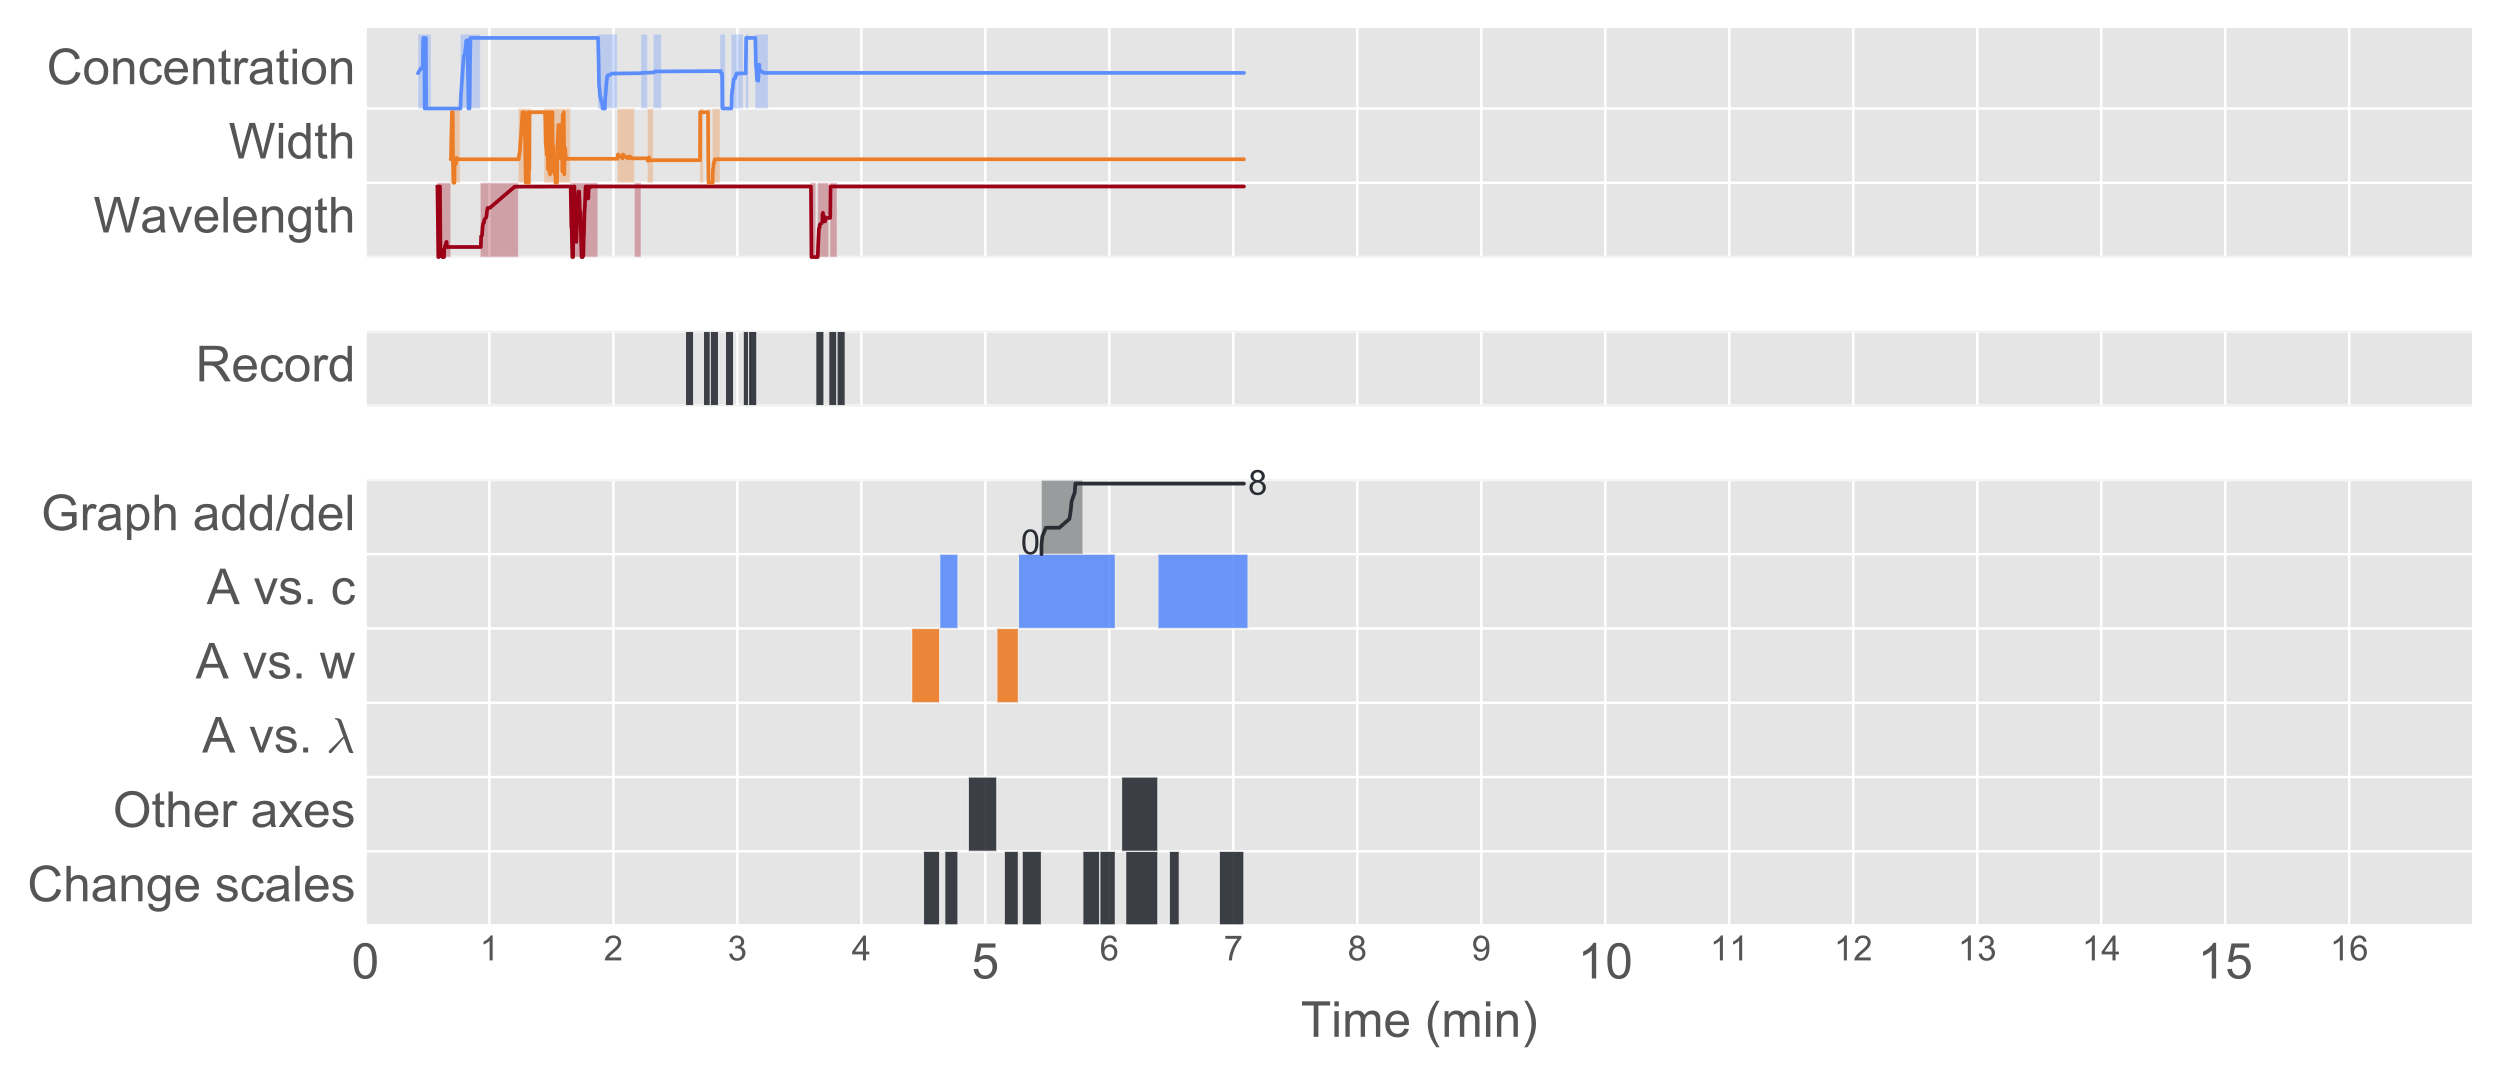 <?xml version="1.0" encoding="utf-8" standalone="no"?>
<!DOCTYPE svg PUBLIC "-//W3C//DTD SVG 1.1//EN"
  "http://www.w3.org/Graphics/SVG/1.1/DTD/svg11.dtd">
<!-- Created with matplotlib (http://matplotlib.org/) -->
<svg height="432pt" version="1.1" viewBox="0 0 1008 432" width="1008pt" xmlns="http://www.w3.org/2000/svg" xmlns:xlink="http://www.w3.org/1999/xlink">
 <defs>
  <style type="text/css">
*{stroke-linecap:butt;stroke-linejoin:round;stroke-miterlimit:100000;}
  </style>
 </defs>
 <g id="figure_1">
  <g id="patch_1">
   <path d="M 0 432 
L 1008 432 
L 1008 0 
L 0 0 
z
" style="fill:#ffffff;"/>
  </g>
  <g id="axes_1">
   <g id="patch_2">
    <path d="M 147.325 373.2 
L 997.2 373.2 
L 997.2 10.8 
L 147.325 10.8 
z
" style="fill:#e5e5e5;"/>
   </g>
   <g id="matplotlib.axis_1">
    <g id="xtick_1">
     <g id="line2d_1">
      <path clip-path="url(#p36174d78b1)" d="M 147.325 373.2 
L 147.325 10.8 
" style="fill:none;stroke:#ffffff;stroke-linecap:round;"/>
     </g>
     <g id="line2d_2">
      <defs>
       <path d="M 0 0 
L 0 0 
" id="m50e66044d9" style="stroke:#555555;"/>
      </defs>
      <g>
       <use style="fill:#555555;stroke:#555555;" x="147.325" xlink:href="#m50e66044d9" y="373.2"/>
      </g>
     </g>
     <g id="line2d_3">
      <g>
       <use style="fill:#555555;stroke:#555555;" x="147.325" xlink:href="#m50e66044d9" y="10.8"/>
      </g>
     </g>
     <g id="text_1">
      <!-- 0 -->
      <defs>
       <path d="M 4.156 35.297 
Q 4.156 48 6.766 55.734 
Q 9.375 63.484 14.516 67.672 
Q 19.672 71.875 27.484 71.875 
Q 33.25 71.875 37.594 69.547 
Q 41.938 67.234 44.766 62.859 
Q 47.609 58.5 49.219 52.219 
Q 50.828 45.953 50.828 35.297 
Q 50.828 22.703 48.234 14.969 
Q 45.656 7.234 40.5 3 
Q 35.359 -1.219 27.484 -1.219 
Q 17.141 -1.219 11.234 6.203 
Q 4.156 15.141 4.156 35.297 
M 13.188 35.297 
Q 13.188 17.672 17.312 11.828 
Q 21.438 6 27.484 6 
Q 33.547 6 37.672 11.859 
Q 41.797 17.719 41.797 35.297 
Q 41.797 52.984 37.672 58.781 
Q 33.547 64.594 27.391 64.594 
Q 21.344 64.594 17.719 59.469 
Q 13.188 52.938 13.188 35.297 
" id="ArialMT-30"/>
      </defs>
      <g style="fill:#555555;" transform="translate(141.764 394.516)scale(0.2 -0.2)">
       <use xlink:href="#ArialMT-30"/>
      </g>
     </g>
    </g>
    <g id="xtick_2">
     <g id="line2d_4">
      <path clip-path="url(#p36174d78b1)" d="M 197.318 373.2 
L 197.318 10.8 
" style="fill:none;stroke:#ffffff;stroke-linecap:round;"/>
     </g>
     <g id="line2d_5">
      <g>
       <use style="fill:#555555;stroke:#555555;" x="197.318" xlink:href="#m50e66044d9" y="373.2"/>
      </g>
     </g>
     <g id="line2d_6">
      <g>
       <use style="fill:#555555;stroke:#555555;" x="197.318" xlink:href="#m50e66044d9" y="10.8"/>
      </g>
     </g>
    </g>
    <g id="xtick_3">
     <g id="line2d_7">
      <path clip-path="url(#p36174d78b1)" d="M 247.31 373.2 
L 247.31 10.8 
" style="fill:none;stroke:#ffffff;stroke-linecap:round;"/>
     </g>
     <g id="line2d_8">
      <g>
       <use style="fill:#555555;stroke:#555555;" x="247.31" xlink:href="#m50e66044d9" y="373.2"/>
      </g>
     </g>
     <g id="line2d_9">
      <g>
       <use style="fill:#555555;stroke:#555555;" x="247.31" xlink:href="#m50e66044d9" y="10.8"/>
      </g>
     </g>
    </g>
    <g id="xtick_4">
     <g id="line2d_10">
      <path clip-path="url(#p36174d78b1)" d="M 297.303 373.2 
L 297.303 10.8 
" style="fill:none;stroke:#ffffff;stroke-linecap:round;"/>
     </g>
     <g id="line2d_11">
      <g>
       <use style="fill:#555555;stroke:#555555;" x="297.303" xlink:href="#m50e66044d9" y="373.2"/>
      </g>
     </g>
     <g id="line2d_12">
      <g>
       <use style="fill:#555555;stroke:#555555;" x="297.303" xlink:href="#m50e66044d9" y="10.8"/>
      </g>
     </g>
    </g>
    <g id="xtick_5">
     <g id="line2d_13">
      <path clip-path="url(#p36174d78b1)" d="M 347.296 373.2 
L 347.296 10.8 
" style="fill:none;stroke:#ffffff;stroke-linecap:round;"/>
     </g>
     <g id="line2d_14">
      <g>
       <use style="fill:#555555;stroke:#555555;" x="347.296" xlink:href="#m50e66044d9" y="373.2"/>
      </g>
     </g>
     <g id="line2d_15">
      <g>
       <use style="fill:#555555;stroke:#555555;" x="347.296" xlink:href="#m50e66044d9" y="10.8"/>
      </g>
     </g>
    </g>
    <g id="xtick_6">
     <g id="line2d_16">
      <path clip-path="url(#p36174d78b1)" d="M 397.288 373.2 
L 397.288 10.8 
" style="fill:none;stroke:#ffffff;stroke-linecap:round;"/>
     </g>
     <g id="line2d_17">
      <g>
       <use style="fill:#555555;stroke:#555555;" x="397.288" xlink:href="#m50e66044d9" y="373.2"/>
      </g>
     </g>
     <g id="line2d_18">
      <g>
       <use style="fill:#555555;stroke:#555555;" x="397.288" xlink:href="#m50e66044d9" y="10.8"/>
      </g>
     </g>
     <g id="text_2">
      <!-- 5 -->
      <defs>
       <path d="M 4.156 18.75 
L 13.375 19.531 
Q 14.406 12.797 18.141 9.391 
Q 21.875 6 27.156 6 
Q 33.5 6 37.891 10.781 
Q 42.281 15.578 42.281 23.484 
Q 42.281 31 38.062 35.344 
Q 33.844 39.703 27 39.703 
Q 22.75 39.703 19.328 37.766 
Q 15.922 35.844 13.969 32.766 
L 5.719 33.844 
L 12.641 70.609 
L 48.25 70.609 
L 48.25 62.203 
L 19.672 62.203 
L 15.828 42.969 
Q 22.266 47.469 29.344 47.469 
Q 38.719 47.469 45.156 40.969 
Q 51.609 34.469 51.609 24.266 
Q 51.609 14.547 45.953 7.469 
Q 39.062 -1.219 27.156 -1.219 
Q 17.391 -1.219 11.203 4.25 
Q 5.031 9.719 4.156 18.75 
" id="ArialMT-35"/>
      </defs>
      <g style="fill:#555555;" transform="translate(391.727 394.516)scale(0.2 -0.2)">
       <use xlink:href="#ArialMT-35"/>
      </g>
     </g>
    </g>
    <g id="xtick_7">
     <g id="line2d_19">
      <path clip-path="url(#p36174d78b1)" d="M 447.281 373.2 
L 447.281 10.8 
" style="fill:none;stroke:#ffffff;stroke-linecap:round;"/>
     </g>
     <g id="line2d_20">
      <g>
       <use style="fill:#555555;stroke:#555555;" x="447.281" xlink:href="#m50e66044d9" y="373.2"/>
      </g>
     </g>
     <g id="line2d_21">
      <g>
       <use style="fill:#555555;stroke:#555555;" x="447.281" xlink:href="#m50e66044d9" y="10.8"/>
      </g>
     </g>
    </g>
    <g id="xtick_8">
     <g id="line2d_22">
      <path clip-path="url(#p36174d78b1)" d="M 497.274 373.2 
L 497.274 10.8 
" style="fill:none;stroke:#ffffff;stroke-linecap:round;"/>
     </g>
     <g id="line2d_23">
      <g>
       <use style="fill:#555555;stroke:#555555;" x="497.274" xlink:href="#m50e66044d9" y="373.2"/>
      </g>
     </g>
     <g id="line2d_24">
      <g>
       <use style="fill:#555555;stroke:#555555;" x="497.274" xlink:href="#m50e66044d9" y="10.8"/>
      </g>
     </g>
    </g>
    <g id="xtick_9">
     <g id="line2d_25">
      <path clip-path="url(#p36174d78b1)" d="M 547.266 373.2 
L 547.266 10.8 
" style="fill:none;stroke:#ffffff;stroke-linecap:round;"/>
     </g>
     <g id="line2d_26">
      <g>
       <use style="fill:#555555;stroke:#555555;" x="547.266" xlink:href="#m50e66044d9" y="373.2"/>
      </g>
     </g>
     <g id="line2d_27">
      <g>
       <use style="fill:#555555;stroke:#555555;" x="547.266" xlink:href="#m50e66044d9" y="10.8"/>
      </g>
     </g>
    </g>
    <g id="xtick_10">
     <g id="line2d_28">
      <path clip-path="url(#p36174d78b1)" d="M 597.259 373.2 
L 597.259 10.8 
" style="fill:none;stroke:#ffffff;stroke-linecap:round;"/>
     </g>
     <g id="line2d_29">
      <g>
       <use style="fill:#555555;stroke:#555555;" x="597.259" xlink:href="#m50e66044d9" y="373.2"/>
      </g>
     </g>
     <g id="line2d_30">
      <g>
       <use style="fill:#555555;stroke:#555555;" x="597.259" xlink:href="#m50e66044d9" y="10.8"/>
      </g>
     </g>
    </g>
    <g id="xtick_11">
     <g id="line2d_31">
      <path clip-path="url(#p36174d78b1)" d="M 647.251 373.2 
L 647.251 10.8 
" style="fill:none;stroke:#ffffff;stroke-linecap:round;"/>
     </g>
     <g id="line2d_32">
      <g>
       <use style="fill:#555555;stroke:#555555;" x="647.251" xlink:href="#m50e66044d9" y="373.2"/>
      </g>
     </g>
     <g id="line2d_33">
      <g>
       <use style="fill:#555555;stroke:#555555;" x="647.251" xlink:href="#m50e66044d9" y="10.8"/>
      </g>
     </g>
     <g id="text_3">
      <!-- 10 -->
      <defs>
       <path d="M 37.25 0 
L 28.469 0 
L 28.469 56 
Q 25.297 52.984 20.141 49.953 
Q 14.984 46.922 10.891 45.406 
L 10.891 53.906 
Q 18.266 57.375 23.781 62.297 
Q 29.297 67.234 31.594 71.875 
L 37.25 71.875 
z
" id="ArialMT-31"/>
      </defs>
      <g style="fill:#555555;" transform="translate(636.13 394.516)scale(0.2 -0.2)">
       <use xlink:href="#ArialMT-31"/>
       <use x="55.615" xlink:href="#ArialMT-30"/>
      </g>
     </g>
    </g>
    <g id="xtick_12">
     <g id="line2d_34">
      <path clip-path="url(#p36174d78b1)" d="M 697.244 373.2 
L 697.244 10.8 
" style="fill:none;stroke:#ffffff;stroke-linecap:round;"/>
     </g>
     <g id="line2d_35">
      <g>
       <use style="fill:#555555;stroke:#555555;" x="697.244" xlink:href="#m50e66044d9" y="373.2"/>
      </g>
     </g>
     <g id="line2d_36">
      <g>
       <use style="fill:#555555;stroke:#555555;" x="697.244" xlink:href="#m50e66044d9" y="10.8"/>
      </g>
     </g>
    </g>
    <g id="xtick_13">
     <g id="line2d_37">
      <path clip-path="url(#p36174d78b1)" d="M 747.237 373.2 
L 747.237 10.8 
" style="fill:none;stroke:#ffffff;stroke-linecap:round;"/>
     </g>
     <g id="line2d_38">
      <g>
       <use style="fill:#555555;stroke:#555555;" x="747.237" xlink:href="#m50e66044d9" y="373.2"/>
      </g>
     </g>
     <g id="line2d_39">
      <g>
       <use style="fill:#555555;stroke:#555555;" x="747.237" xlink:href="#m50e66044d9" y="10.8"/>
      </g>
     </g>
    </g>
    <g id="xtick_14">
     <g id="line2d_40">
      <path clip-path="url(#p36174d78b1)" d="M 797.229 373.2 
L 797.229 10.8 
" style="fill:none;stroke:#ffffff;stroke-linecap:round;"/>
     </g>
     <g id="line2d_41">
      <g>
       <use style="fill:#555555;stroke:#555555;" x="797.229" xlink:href="#m50e66044d9" y="373.2"/>
      </g>
     </g>
     <g id="line2d_42">
      <g>
       <use style="fill:#555555;stroke:#555555;" x="797.229" xlink:href="#m50e66044d9" y="10.8"/>
      </g>
     </g>
    </g>
    <g id="xtick_15">
     <g id="line2d_43">
      <path clip-path="url(#p36174d78b1)" d="M 847.222 373.2 
L 847.222 10.8 
" style="fill:none;stroke:#ffffff;stroke-linecap:round;"/>
     </g>
     <g id="line2d_44">
      <g>
       <use style="fill:#555555;stroke:#555555;" x="847.222" xlink:href="#m50e66044d9" y="373.2"/>
      </g>
     </g>
     <g id="line2d_45">
      <g>
       <use style="fill:#555555;stroke:#555555;" x="847.222" xlink:href="#m50e66044d9" y="10.8"/>
      </g>
     </g>
    </g>
    <g id="xtick_16">
     <g id="line2d_46">
      <path clip-path="url(#p36174d78b1)" d="M 897.215 373.2 
L 897.215 10.8 
" style="fill:none;stroke:#ffffff;stroke-linecap:round;"/>
     </g>
     <g id="line2d_47">
      <g>
       <use style="fill:#555555;stroke:#555555;" x="897.215" xlink:href="#m50e66044d9" y="373.2"/>
      </g>
     </g>
     <g id="line2d_48">
      <g>
       <use style="fill:#555555;stroke:#555555;" x="897.215" xlink:href="#m50e66044d9" y="10.8"/>
      </g>
     </g>
     <g id="text_4">
      <!-- 15 -->
      <g style="fill:#555555;" transform="translate(886.093 394.516)scale(0.2 -0.2)">
       <use xlink:href="#ArialMT-31"/>
       <use x="55.615" xlink:href="#ArialMT-35"/>
      </g>
     </g>
    </g>
    <g id="xtick_17">
     <g id="line2d_49">
      <path clip-path="url(#p36174d78b1)" d="M 947.207 373.2 
L 947.207 10.8 
" style="fill:none;stroke:#ffffff;stroke-linecap:round;"/>
     </g>
     <g id="line2d_50">
      <g>
       <use style="fill:#555555;stroke:#555555;" x="947.207" xlink:href="#m50e66044d9" y="373.2"/>
      </g>
     </g>
     <g id="line2d_51">
      <g>
       <use style="fill:#555555;stroke:#555555;" x="947.207" xlink:href="#m50e66044d9" y="10.8"/>
      </g>
     </g>
    </g>
    <g id="xtick_18">
     <g id="line2d_52">
      <defs>
       <path d="M 0 0 
L 0 0 
" id="mc9c0ca91f6" style="stroke:#555555;stroke-width:0.5;"/>
      </defs>
      <g>
       <use style="fill:#555555;stroke:#555555;stroke-width:0.5;" x="147.325" xlink:href="#mc9c0ca91f6" y="373.2"/>
      </g>
     </g>
     <g id="line2d_53">
      <g>
       <use style="fill:#555555;stroke:#555555;stroke-width:0.5;" x="147.325" xlink:href="#mc9c0ca91f6" y="10.8"/>
      </g>
     </g>
    </g>
    <g id="xtick_19">
     <g id="line2d_54">
      <g>
       <use style="fill:#555555;stroke:#555555;stroke-width:0.5;" x="197.318" xlink:href="#mc9c0ca91f6" y="373.2"/>
      </g>
     </g>
     <g id="line2d_55">
      <g>
       <use style="fill:#555555;stroke:#555555;stroke-width:0.5;" x="197.318" xlink:href="#mc9c0ca91f6" y="10.8"/>
      </g>
     </g>
     <g id="text_5">
      <!-- 1 -->
      <g style="fill:#555555;" transform="translate(193.425 387.221)scale(0.14 -0.14)">
       <use xlink:href="#ArialMT-31"/>
      </g>
     </g>
    </g>
    <g id="xtick_20">
     <g id="line2d_56">
      <g>
       <use style="fill:#555555;stroke:#555555;stroke-width:0.5;" x="247.31" xlink:href="#mc9c0ca91f6" y="373.2"/>
      </g>
     </g>
     <g id="line2d_57">
      <g>
       <use style="fill:#555555;stroke:#555555;stroke-width:0.5;" x="247.31" xlink:href="#mc9c0ca91f6" y="10.8"/>
      </g>
     </g>
     <g id="text_6">
      <!-- 2 -->
      <defs>
       <path d="M 50.344 8.453 
L 50.344 0 
L 3.031 0 
Q 2.938 3.172 4.047 6.109 
Q 5.859 10.938 9.828 15.625 
Q 13.812 20.312 21.344 26.469 
Q 33.016 36.031 37.109 41.625 
Q 41.219 47.219 41.219 52.203 
Q 41.219 57.422 37.469 61 
Q 33.734 64.594 27.734 64.594 
Q 21.391 64.594 17.578 60.781 
Q 13.766 56.984 13.719 50.25 
L 4.688 51.172 
Q 5.609 61.281 11.656 66.578 
Q 17.719 71.875 27.938 71.875 
Q 38.234 71.875 44.234 66.156 
Q 50.25 60.453 50.25 52 
Q 50.25 47.703 48.484 43.547 
Q 46.734 39.406 42.656 34.812 
Q 38.578 30.219 29.109 22.219 
Q 21.188 15.578 18.938 13.203 
Q 16.703 10.844 15.234 8.453 
z
" id="ArialMT-32"/>
      </defs>
      <g style="fill:#555555;" transform="translate(243.418 387.221)scale(0.14 -0.14)">
       <use xlink:href="#ArialMT-32"/>
      </g>
     </g>
    </g>
    <g id="xtick_21">
     <g id="line2d_58">
      <g>
       <use style="fill:#555555;stroke:#555555;stroke-width:0.5;" x="297.303" xlink:href="#mc9c0ca91f6" y="373.2"/>
      </g>
     </g>
     <g id="line2d_59">
      <g>
       <use style="fill:#555555;stroke:#555555;stroke-width:0.5;" x="297.303" xlink:href="#mc9c0ca91f6" y="10.8"/>
      </g>
     </g>
     <g id="text_7">
      <!-- 3 -->
      <defs>
       <path d="M 4.203 18.891 
L 12.984 20.062 
Q 14.5 12.594 18.141 9.297 
Q 21.781 6 27 6 
Q 33.203 6 37.469 10.297 
Q 41.75 14.594 41.75 20.953 
Q 41.75 27 37.797 30.922 
Q 33.844 34.859 27.734 34.859 
Q 25.25 34.859 21.531 33.891 
L 22.516 41.609 
Q 23.391 41.5 23.922 41.5 
Q 29.547 41.5 34.031 44.422 
Q 38.531 47.359 38.531 53.469 
Q 38.531 58.297 35.25 61.469 
Q 31.984 64.656 26.812 64.656 
Q 21.688 64.656 18.266 61.422 
Q 14.844 58.203 13.875 51.766 
L 5.078 53.328 
Q 6.688 62.156 12.391 67.016 
Q 18.109 71.875 26.609 71.875 
Q 32.469 71.875 37.391 69.359 
Q 42.328 66.844 44.938 62.5 
Q 47.562 58.156 47.562 53.266 
Q 47.562 48.641 45.062 44.828 
Q 42.578 41.016 37.703 38.766 
Q 44.047 37.312 47.562 32.688 
Q 51.078 28.078 51.078 21.141 
Q 51.078 11.766 44.234 5.25 
Q 37.406 -1.266 26.953 -1.266 
Q 17.531 -1.266 11.297 4.344 
Q 5.078 9.969 4.203 18.891 
" id="ArialMT-33"/>
      </defs>
      <g style="fill:#555555;" transform="translate(293.41 387.221)scale(0.14 -0.14)">
       <use xlink:href="#ArialMT-33"/>
      </g>
     </g>
    </g>
    <g id="xtick_22">
     <g id="line2d_60">
      <g>
       <use style="fill:#555555;stroke:#555555;stroke-width:0.5;" x="347.296" xlink:href="#mc9c0ca91f6" y="373.2"/>
      </g>
     </g>
     <g id="line2d_61">
      <g>
       <use style="fill:#555555;stroke:#555555;stroke-width:0.5;" x="347.296" xlink:href="#mc9c0ca91f6" y="10.8"/>
      </g>
     </g>
     <g id="text_8">
      <!-- 4 -->
      <defs>
       <path d="M 32.328 0 
L 32.328 17.141 
L 1.266 17.141 
L 1.266 25.203 
L 33.938 71.578 
L 41.109 71.578 
L 41.109 25.203 
L 50.781 25.203 
L 50.781 17.141 
L 41.109 17.141 
L 41.109 0 
z
M 32.328 25.203 
L 32.328 57.469 
L 9.906 25.203 
z
" id="ArialMT-34"/>
      </defs>
      <g style="fill:#555555;" transform="translate(343.403 387.221)scale(0.14 -0.14)">
       <use xlink:href="#ArialMT-34"/>
      </g>
     </g>
    </g>
    <g id="xtick_23">
     <g id="line2d_62">
      <g>
       <use style="fill:#555555;stroke:#555555;stroke-width:0.5;" x="397.288" xlink:href="#mc9c0ca91f6" y="373.2"/>
      </g>
     </g>
     <g id="line2d_63">
      <g>
       <use style="fill:#555555;stroke:#555555;stroke-width:0.5;" x="397.288" xlink:href="#mc9c0ca91f6" y="10.8"/>
      </g>
     </g>
    </g>
    <g id="xtick_24">
     <g id="line2d_64">
      <g>
       <use style="fill:#555555;stroke:#555555;stroke-width:0.5;" x="447.281" xlink:href="#mc9c0ca91f6" y="373.2"/>
      </g>
     </g>
     <g id="line2d_65">
      <g>
       <use style="fill:#555555;stroke:#555555;stroke-width:0.5;" x="447.281" xlink:href="#mc9c0ca91f6" y="10.8"/>
      </g>
     </g>
     <g id="text_9">
      <!-- 6 -->
      <defs>
       <path d="M 49.75 54.047 
L 41.016 53.375 
Q 39.844 58.547 37.703 60.891 
Q 34.125 64.656 28.906 64.656 
Q 24.703 64.656 21.531 62.312 
Q 17.391 59.281 14.984 53.469 
Q 12.594 47.656 12.5 36.922 
Q 15.672 41.75 20.266 44.094 
Q 24.859 46.438 29.891 46.438 
Q 38.672 46.438 44.844 39.969 
Q 51.031 33.5 51.031 23.25 
Q 51.031 16.5 48.125 10.719 
Q 45.219 4.938 40.141 1.859 
Q 35.062 -1.219 28.609 -1.219 
Q 17.625 -1.219 10.688 6.859 
Q 3.766 14.938 3.766 33.5 
Q 3.766 54.25 11.422 63.672 
Q 18.109 71.875 29.438 71.875 
Q 37.891 71.875 43.281 67.141 
Q 48.688 62.406 49.75 54.047 
M 13.875 23.188 
Q 13.875 18.656 15.797 14.5 
Q 17.719 10.359 21.188 8.172 
Q 24.656 6 28.469 6 
Q 34.031 6 38.031 10.484 
Q 42.047 14.984 42.047 22.703 
Q 42.047 30.125 38.078 34.391 
Q 34.125 38.672 28.125 38.672 
Q 22.172 38.672 18.016 34.391 
Q 13.875 30.125 13.875 23.188 
" id="ArialMT-36"/>
      </defs>
      <g style="fill:#555555;" transform="translate(443.388 387.221)scale(0.14 -0.14)">
       <use xlink:href="#ArialMT-36"/>
      </g>
     </g>
    </g>
    <g id="xtick_25">
     <g id="line2d_66">
      <g>
       <use style="fill:#555555;stroke:#555555;stroke-width:0.5;" x="497.274" xlink:href="#mc9c0ca91f6" y="373.2"/>
      </g>
     </g>
     <g id="line2d_67">
      <g>
       <use style="fill:#555555;stroke:#555555;stroke-width:0.5;" x="497.274" xlink:href="#mc9c0ca91f6" y="10.8"/>
      </g>
     </g>
     <g id="text_10">
      <!-- 7 -->
      <defs>
       <path d="M 4.734 62.203 
L 4.734 70.656 
L 51.078 70.656 
L 51.078 63.812 
Q 44.234 56.547 37.516 44.484 
Q 30.812 32.422 27.156 19.672 
Q 24.516 10.688 23.781 0 
L 14.75 0 
Q 14.891 8.453 18.062 20.406 
Q 21.234 32.375 27.172 43.484 
Q 33.109 54.594 39.797 62.203 
z
" id="ArialMT-37"/>
      </defs>
      <g style="fill:#555555;" transform="translate(493.381 387.221)scale(0.14 -0.14)">
       <use xlink:href="#ArialMT-37"/>
      </g>
     </g>
    </g>
    <g id="xtick_26">
     <g id="line2d_68">
      <g>
       <use style="fill:#555555;stroke:#555555;stroke-width:0.5;" x="547.266" xlink:href="#mc9c0ca91f6" y="373.2"/>
      </g>
     </g>
     <g id="line2d_69">
      <g>
       <use style="fill:#555555;stroke:#555555;stroke-width:0.5;" x="547.266" xlink:href="#mc9c0ca91f6" y="10.8"/>
      </g>
     </g>
     <g id="text_11">
      <!-- 8 -->
      <defs>
       <path d="M 17.672 38.812 
Q 12.203 40.828 9.562 44.531 
Q 6.938 48.25 6.938 53.422 
Q 6.938 61.234 12.547 66.547 
Q 18.172 71.875 27.484 71.875 
Q 36.859 71.875 42.578 66.422 
Q 48.297 60.984 48.297 53.172 
Q 48.297 48.188 45.672 44.5 
Q 43.062 40.828 37.75 38.812 
Q 44.344 36.672 47.781 31.875 
Q 51.219 27.094 51.219 20.453 
Q 51.219 11.281 44.719 5.031 
Q 38.234 -1.219 27.641 -1.219 
Q 17.047 -1.219 10.547 5.047 
Q 4.047 11.328 4.047 20.703 
Q 4.047 27.688 7.594 32.391 
Q 11.141 37.109 17.672 38.812 
M 15.922 53.719 
Q 15.922 48.641 19.188 45.406 
Q 22.469 42.188 27.688 42.188 
Q 32.766 42.188 36.016 45.375 
Q 39.266 48.578 39.266 53.219 
Q 39.266 58.062 35.906 61.359 
Q 32.562 64.656 27.594 64.656 
Q 22.562 64.656 19.234 61.422 
Q 15.922 58.203 15.922 53.719 
M 13.094 20.656 
Q 13.094 16.891 14.875 13.375 
Q 16.656 9.859 20.172 7.922 
Q 23.688 6 27.734 6 
Q 34.031 6 38.125 10.047 
Q 42.234 14.109 42.234 20.359 
Q 42.234 26.703 38.016 30.859 
Q 33.797 35.016 27.438 35.016 
Q 21.234 35.016 17.156 30.906 
Q 13.094 26.812 13.094 20.656 
" id="ArialMT-38"/>
      </defs>
      <g style="fill:#555555;" transform="translate(543.374 387.221)scale(0.14 -0.14)">
       <use xlink:href="#ArialMT-38"/>
      </g>
     </g>
    </g>
    <g id="xtick_27">
     <g id="line2d_70">
      <g>
       <use style="fill:#555555;stroke:#555555;stroke-width:0.5;" x="597.259" xlink:href="#mc9c0ca91f6" y="373.2"/>
      </g>
     </g>
     <g id="line2d_71">
      <g>
       <use style="fill:#555555;stroke:#555555;stroke-width:0.5;" x="597.259" xlink:href="#mc9c0ca91f6" y="10.8"/>
      </g>
     </g>
     <g id="text_12">
      <!-- 9 -->
      <defs>
       <path d="M 5.469 16.547 
L 13.922 17.328 
Q 14.984 11.375 18.016 8.688 
Q 21.047 6 25.781 6 
Q 29.828 6 32.875 7.859 
Q 35.938 9.719 37.891 12.812 
Q 39.844 15.922 41.156 21.188 
Q 42.484 26.469 42.484 31.938 
Q 42.484 32.516 42.438 33.688 
Q 39.797 29.5 35.234 26.875 
Q 30.672 24.266 25.344 24.266 
Q 16.453 24.266 10.297 30.703 
Q 4.156 37.156 4.156 47.703 
Q 4.156 58.594 10.578 65.234 
Q 17 71.875 26.656 71.875 
Q 33.641 71.875 39.422 68.109 
Q 45.219 64.359 48.219 57.391 
Q 51.219 50.438 51.219 37.25 
Q 51.219 23.531 48.234 15.406 
Q 45.266 7.281 39.375 3.031 
Q 33.5 -1.219 25.594 -1.219 
Q 17.188 -1.219 11.859 3.438 
Q 6.547 8.109 5.469 16.547 
M 41.453 48.141 
Q 41.453 55.719 37.422 60.156 
Q 33.406 64.594 27.734 64.594 
Q 21.875 64.594 17.531 59.812 
Q 13.188 55.031 13.188 47.406 
Q 13.188 40.578 17.312 36.297 
Q 21.438 32.031 27.484 32.031 
Q 33.594 32.031 37.516 36.297 
Q 41.453 40.578 41.453 48.141 
" id="ArialMT-39"/>
      </defs>
      <g style="fill:#555555;" transform="translate(593.366 387.221)scale(0.14 -0.14)">
       <use xlink:href="#ArialMT-39"/>
      </g>
     </g>
    </g>
    <g id="xtick_28">
     <g id="line2d_72">
      <g>
       <use style="fill:#555555;stroke:#555555;stroke-width:0.5;" x="647.251" xlink:href="#mc9c0ca91f6" y="373.2"/>
      </g>
     </g>
     <g id="line2d_73">
      <g>
       <use style="fill:#555555;stroke:#555555;stroke-width:0.5;" x="647.251" xlink:href="#mc9c0ca91f6" y="10.8"/>
      </g>
     </g>
    </g>
    <g id="xtick_29">
     <g id="line2d_74">
      <g>
       <use style="fill:#555555;stroke:#555555;stroke-width:0.5;" x="697.244" xlink:href="#mc9c0ca91f6" y="373.2"/>
      </g>
     </g>
     <g id="line2d_75">
      <g>
       <use style="fill:#555555;stroke:#555555;stroke-width:0.5;" x="697.244" xlink:href="#mc9c0ca91f6" y="10.8"/>
      </g>
     </g>
     <g id="text_13">
      <!-- 11 -->
      <g style="fill:#555555;" transform="translate(689.466 387.221)scale(0.14 -0.14)">
       <use xlink:href="#ArialMT-31"/>
       <use x="55.506" xlink:href="#ArialMT-31"/>
      </g>
     </g>
    </g>
    <g id="xtick_30">
     <g id="line2d_76">
      <g>
       <use style="fill:#555555;stroke:#555555;stroke-width:0.5;" x="747.237" xlink:href="#mc9c0ca91f6" y="373.2"/>
      </g>
     </g>
     <g id="line2d_77">
      <g>
       <use style="fill:#555555;stroke:#555555;stroke-width:0.5;" x="747.237" xlink:href="#mc9c0ca91f6" y="10.8"/>
      </g>
     </g>
     <g id="text_14">
      <!-- 12 -->
      <g style="fill:#555555;" transform="translate(739.451 387.221)scale(0.14 -0.14)">
       <use xlink:href="#ArialMT-31"/>
       <use x="55.615" xlink:href="#ArialMT-32"/>
      </g>
     </g>
    </g>
    <g id="xtick_31">
     <g id="line2d_78">
      <g>
       <use style="fill:#555555;stroke:#555555;stroke-width:0.5;" x="797.229" xlink:href="#mc9c0ca91f6" y="373.2"/>
      </g>
     </g>
     <g id="line2d_79">
      <g>
       <use style="fill:#555555;stroke:#555555;stroke-width:0.5;" x="797.229" xlink:href="#mc9c0ca91f6" y="10.8"/>
      </g>
     </g>
     <g id="text_15">
      <!-- 13 -->
      <g style="fill:#555555;" transform="translate(789.444 387.221)scale(0.14 -0.14)">
       <use xlink:href="#ArialMT-31"/>
       <use x="55.615" xlink:href="#ArialMT-33"/>
      </g>
     </g>
    </g>
    <g id="xtick_32">
     <g id="line2d_80">
      <g>
       <use style="fill:#555555;stroke:#555555;stroke-width:0.5;" x="847.222" xlink:href="#mc9c0ca91f6" y="373.2"/>
      </g>
     </g>
     <g id="line2d_81">
      <g>
       <use style="fill:#555555;stroke:#555555;stroke-width:0.5;" x="847.222" xlink:href="#mc9c0ca91f6" y="10.8"/>
      </g>
     </g>
     <g id="text_16">
      <!-- 14 -->
      <g style="fill:#555555;" transform="translate(839.437 387.221)scale(0.14 -0.14)">
       <use xlink:href="#ArialMT-31"/>
       <use x="55.615" xlink:href="#ArialMT-34"/>
      </g>
     </g>
    </g>
    <g id="xtick_33">
     <g id="line2d_82">
      <g>
       <use style="fill:#555555;stroke:#555555;stroke-width:0.5;" x="897.215" xlink:href="#mc9c0ca91f6" y="373.2"/>
      </g>
     </g>
     <g id="line2d_83">
      <g>
       <use style="fill:#555555;stroke:#555555;stroke-width:0.5;" x="897.215" xlink:href="#mc9c0ca91f6" y="10.8"/>
      </g>
     </g>
    </g>
    <g id="xtick_34">
     <g id="line2d_84">
      <g>
       <use style="fill:#555555;stroke:#555555;stroke-width:0.5;" x="947.207" xlink:href="#mc9c0ca91f6" y="373.2"/>
      </g>
     </g>
     <g id="line2d_85">
      <g>
       <use style="fill:#555555;stroke:#555555;stroke-width:0.5;" x="947.207" xlink:href="#mc9c0ca91f6" y="10.8"/>
      </g>
     </g>
     <g id="text_17">
      <!-- 16 -->
      <g style="fill:#555555;" transform="translate(939.422 387.221)scale(0.14 -0.14)">
       <use xlink:href="#ArialMT-31"/>
       <use x="55.615" xlink:href="#ArialMT-36"/>
      </g>
     </g>
    </g>
    <g id="text_18">
     <!-- Time (min) -->
     <defs>
      <path d="M 12.359 -21.047 
L 6.062 -21.047 
Q 20.656 2.391 20.656 25.875 
Q 20.656 35.062 18.562 44.094 
Q 16.891 51.422 13.922 58.156 
Q 12.016 62.547 6.062 72.797 
L 12.359 72.797 
Q 21.531 60.547 25.922 48.188 
Q 29.688 37.547 29.688 25.922 
Q 29.688 12.75 24.625 0.438 
Q 19.578 -11.859 12.359 -21.047 
" id="ArialMT-29"/>
      <path d="M 42.094 16.703 
L 51.172 15.578 
Q 49.031 7.625 43.219 3.219 
Q 37.406 -1.172 28.375 -1.172 
Q 17 -1.172 10.328 5.828 
Q 3.656 12.844 3.656 25.484 
Q 3.656 38.578 10.391 45.797 
Q 17.141 53.031 27.875 53.031 
Q 38.281 53.031 44.875 45.953 
Q 51.469 38.875 51.469 26.031 
Q 51.469 25.25 51.422 23.688 
L 12.75 23.688 
Q 13.234 15.141 17.578 10.594 
Q 21.922 6.062 28.422 6.062 
Q 33.25 6.062 36.672 8.594 
Q 40.094 11.141 42.094 16.703 
M 13.234 30.906 
L 42.188 30.906 
Q 41.609 37.453 38.875 40.719 
Q 34.672 45.797 27.984 45.797 
Q 21.922 45.797 17.797 41.75 
Q 13.672 37.703 13.234 30.906 
" id="ArialMT-65"/>
      <path d="M 6.641 61.469 
L 6.641 71.578 
L 15.438 71.578 
L 15.438 61.469 
z
M 6.641 0 
L 6.641 51.859 
L 15.438 51.859 
L 15.438 0 
z
" id="ArialMT-69"/>
      <path d="M 6.594 0 
L 6.594 51.859 
L 14.453 51.859 
L 14.453 44.578 
Q 16.891 48.391 20.938 50.703 
Q 25 53.031 30.172 53.031 
Q 35.938 53.031 39.625 50.641 
Q 43.312 48.25 44.828 43.953 
Q 50.984 53.031 60.844 53.031 
Q 68.562 53.031 72.703 48.75 
Q 76.859 44.484 76.859 35.594 
L 76.859 0 
L 68.109 0 
L 68.109 32.672 
Q 68.109 37.938 67.25 40.25 
Q 66.406 42.578 64.156 43.984 
Q 61.922 45.406 58.891 45.406 
Q 53.422 45.406 49.797 41.766 
Q 46.188 38.141 46.188 30.125 
L 46.188 0 
L 37.406 0 
L 37.406 33.688 
Q 37.406 39.547 35.25 42.469 
Q 33.109 45.406 28.219 45.406 
Q 24.516 45.406 21.359 43.453 
Q 18.219 41.5 16.797 37.734 
Q 15.375 33.984 15.375 26.906 
L 15.375 0 
z
" id="ArialMT-6d"/>
      <path d="M 25.922 0 
L 25.922 63.141 
L 2.344 63.141 
L 2.344 71.578 
L 59.078 71.578 
L 59.078 63.141 
L 35.406 63.141 
L 35.406 0 
z
" id="ArialMT-54"/>
      <path d="M 6.594 0 
L 6.594 51.859 
L 14.5 51.859 
L 14.5 44.484 
Q 20.219 53.031 31 53.031 
Q 35.688 53.031 39.625 51.344 
Q 43.562 49.656 45.516 46.922 
Q 47.469 44.188 48.25 40.438 
Q 48.734 37.984 48.734 31.891 
L 48.734 0 
L 39.938 0 
L 39.938 31.547 
Q 39.938 36.922 38.906 39.578 
Q 37.891 42.234 35.281 43.812 
Q 32.672 45.406 29.156 45.406 
Q 23.531 45.406 19.453 41.844 
Q 15.375 38.281 15.375 28.328 
L 15.375 0 
z
" id="ArialMT-6e"/>
      <path d="M 23.391 -21.047 
Q 16.109 -11.859 11.078 0.438 
Q 6.062 12.75 6.062 25.922 
Q 6.062 37.547 9.812 48.188 
Q 14.203 60.547 23.391 72.797 
L 29.688 72.797 
Q 23.781 62.641 21.875 58.297 
Q 18.891 51.562 17.188 44.234 
Q 15.094 35.109 15.094 25.875 
Q 15.094 2.391 29.688 -21.047 
z
" id="ArialMT-28"/>
      <path id="ArialMT-20"/>
     </defs>
     <g style="fill:#555555;" transform="translate(524.497 418.05)scale(0.2 -0.2)">
      <use xlink:href="#ArialMT-54"/>
      <use x="61.037" xlink:href="#ArialMT-69"/>
      <use x="83.254" xlink:href="#ArialMT-6d"/>
      <use x="166.555" xlink:href="#ArialMT-65"/>
      <use x="222.17" xlink:href="#ArialMT-20"/>
      <use x="249.953" xlink:href="#ArialMT-28"/>
      <use x="283.254" xlink:href="#ArialMT-6d"/>
      <use x="366.555" xlink:href="#ArialMT-69"/>
      <use x="388.771" xlink:href="#ArialMT-6e"/>
      <use x="444.387" xlink:href="#ArialMT-29"/>
     </g>
    </g>
   </g>
   <g id="matplotlib.axis_2">
    <g id="ytick_1">
     <g id="line2d_86">
      <path clip-path="url(#p36174d78b1)" d="M 147.325 373.2 
L 997.2 373.2 
" style="fill:none;stroke:#ffffff;stroke-linecap:round;"/>
     </g>
     <g id="line2d_87">
      <g>
       <use style="fill:#555555;stroke:#555555;" x="147.325" xlink:href="#m50e66044d9" y="373.2"/>
      </g>
     </g>
     <g id="line2d_88">
      <g>
       <use style="fill:#555555;stroke:#555555;" x="997.2" xlink:href="#m50e66044d9" y="373.2"/>
      </g>
     </g>
    </g>
    <g id="ytick_2">
     <g id="line2d_89">
      <path clip-path="url(#p36174d78b1)" d="M 147.325 343.25 
L 997.2 343.25 
" style="fill:none;stroke:#ffffff;stroke-linecap:round;"/>
     </g>
     <g id="line2d_90">
      <g>
       <use style="fill:#555555;stroke:#555555;" x="147.325" xlink:href="#m50e66044d9" y="343.25"/>
      </g>
     </g>
     <g id="line2d_91">
      <g>
       <use style="fill:#555555;stroke:#555555;" x="997.2" xlink:href="#m50e66044d9" y="343.25"/>
      </g>
     </g>
    </g>
    <g id="ytick_3">
     <g id="line2d_92">
      <path clip-path="url(#p36174d78b1)" d="M 147.325 313.299 
L 997.2 313.299 
" style="fill:none;stroke:#ffffff;stroke-linecap:round;"/>
     </g>
     <g id="line2d_93">
      <g>
       <use style="fill:#555555;stroke:#555555;" x="147.325" xlink:href="#m50e66044d9" y="313.299"/>
      </g>
     </g>
     <g id="line2d_94">
      <g>
       <use style="fill:#555555;stroke:#555555;" x="997.2" xlink:href="#m50e66044d9" y="313.299"/>
      </g>
     </g>
    </g>
    <g id="ytick_4">
     <g id="line2d_95">
      <path clip-path="url(#p36174d78b1)" d="M 147.325 283.349 
L 997.2 283.349 
" style="fill:none;stroke:#ffffff;stroke-linecap:round;"/>
     </g>
     <g id="line2d_96">
      <g>
       <use style="fill:#555555;stroke:#555555;" x="147.325" xlink:href="#m50e66044d9" y="283.349"/>
      </g>
     </g>
     <g id="line2d_97">
      <g>
       <use style="fill:#555555;stroke:#555555;" x="997.2" xlink:href="#m50e66044d9" y="283.349"/>
      </g>
     </g>
    </g>
    <g id="ytick_5">
     <g id="line2d_98">
      <path clip-path="url(#p36174d78b1)" d="M 147.325 253.398 
L 997.2 253.398 
" style="fill:none;stroke:#ffffff;stroke-linecap:round;"/>
     </g>
     <g id="line2d_99">
      <g>
       <use style="fill:#555555;stroke:#555555;" x="147.325" xlink:href="#m50e66044d9" y="253.398"/>
      </g>
     </g>
     <g id="line2d_100">
      <g>
       <use style="fill:#555555;stroke:#555555;" x="997.2" xlink:href="#m50e66044d9" y="253.398"/>
      </g>
     </g>
    </g>
    <g id="ytick_6">
     <g id="line2d_101">
      <path clip-path="url(#p36174d78b1)" d="M 147.325 223.448 
L 997.2 223.448 
" style="fill:none;stroke:#ffffff;stroke-linecap:round;"/>
     </g>
     <g id="line2d_102">
      <g>
       <use style="fill:#555555;stroke:#555555;" x="147.325" xlink:href="#m50e66044d9" y="223.448"/>
      </g>
     </g>
     <g id="line2d_103">
      <g>
       <use style="fill:#555555;stroke:#555555;" x="997.2" xlink:href="#m50e66044d9" y="223.448"/>
      </g>
     </g>
    </g>
    <g id="ytick_7">
     <g id="line2d_104">
      <path clip-path="url(#p36174d78b1)" d="M 147.325 193.498 
L 997.2 193.498 
" style="fill:none;stroke:#ffffff;stroke-linecap:round;"/>
     </g>
     <g id="line2d_105">
      <g>
       <use style="fill:#555555;stroke:#555555;" x="147.325" xlink:href="#m50e66044d9" y="193.498"/>
      </g>
     </g>
     <g id="line2d_106">
      <g>
       <use style="fill:#555555;stroke:#555555;" x="997.2" xlink:href="#m50e66044d9" y="193.498"/>
      </g>
     </g>
    </g>
    <g id="ytick_8">
     <g id="line2d_107">
      <path clip-path="url(#p36174d78b1)" d="M 147.325 163.547 
L 997.2 163.547 
" style="fill:none;stroke:#ffffff;stroke-linecap:round;"/>
     </g>
     <g id="line2d_108">
      <g>
       <use style="fill:#555555;stroke:#555555;" x="147.325" xlink:href="#m50e66044d9" y="163.547"/>
      </g>
     </g>
     <g id="line2d_109">
      <g>
       <use style="fill:#555555;stroke:#555555;" x="997.2" xlink:href="#m50e66044d9" y="163.547"/>
      </g>
     </g>
    </g>
    <g id="ytick_9">
     <g id="line2d_110">
      <path clip-path="url(#p36174d78b1)" d="M 147.325 133.597 
L 997.2 133.597 
" style="fill:none;stroke:#ffffff;stroke-linecap:round;"/>
     </g>
     <g id="line2d_111">
      <g>
       <use style="fill:#555555;stroke:#555555;" x="147.325" xlink:href="#m50e66044d9" y="133.597"/>
      </g>
     </g>
     <g id="line2d_112">
      <g>
       <use style="fill:#555555;stroke:#555555;" x="997.2" xlink:href="#m50e66044d9" y="133.597"/>
      </g>
     </g>
    </g>
    <g id="ytick_10">
     <g id="line2d_113">
      <path clip-path="url(#p36174d78b1)" d="M 147.325 103.646 
L 997.2 103.646 
" style="fill:none;stroke:#ffffff;stroke-linecap:round;"/>
     </g>
     <g id="line2d_114">
      <g>
       <use style="fill:#555555;stroke:#555555;" x="147.325" xlink:href="#m50e66044d9" y="103.646"/>
      </g>
     </g>
     <g id="line2d_115">
      <g>
       <use style="fill:#555555;stroke:#555555;" x="997.2" xlink:href="#m50e66044d9" y="103.646"/>
      </g>
     </g>
    </g>
    <g id="ytick_11">
     <g id="line2d_116">
      <path clip-path="url(#p36174d78b1)" d="M 147.325 73.696 
L 997.2 73.696 
" style="fill:none;stroke:#ffffff;stroke-linecap:round;"/>
     </g>
     <g id="line2d_117">
      <g>
       <use style="fill:#555555;stroke:#555555;" x="147.325" xlink:href="#m50e66044d9" y="73.696"/>
      </g>
     </g>
     <g id="line2d_118">
      <g>
       <use style="fill:#555555;stroke:#555555;" x="997.2" xlink:href="#m50e66044d9" y="73.696"/>
      </g>
     </g>
    </g>
    <g id="ytick_12">
     <g id="line2d_119">
      <path clip-path="url(#p36174d78b1)" d="M 147.325 43.745 
L 997.2 43.745 
" style="fill:none;stroke:#ffffff;stroke-linecap:round;"/>
     </g>
     <g id="line2d_120">
      <g>
       <use style="fill:#555555;stroke:#555555;" x="147.325" xlink:href="#m50e66044d9" y="43.745"/>
      </g>
     </g>
     <g id="line2d_121">
      <g>
       <use style="fill:#555555;stroke:#555555;" x="997.2" xlink:href="#m50e66044d9" y="43.745"/>
      </g>
     </g>
    </g>
    <g id="ytick_13">
     <g id="line2d_122">
      <g>
       <use style="fill:#555555;stroke:#555555;stroke-width:0.5;" x="147.325" xlink:href="#mc9c0ca91f6" y="358.225"/>
      </g>
     </g>
     <g id="line2d_123">
      <g>
       <use style="fill:#555555;stroke:#555555;stroke-width:0.5;" x="997.2" xlink:href="#mc9c0ca91f6" y="358.225"/>
      </g>
     </g>
     <g id="text_19">
      <!-- Change scales -->
      <defs>
       <path d="M 40.438 19 
L 49.078 17.875 
Q 47.656 8.938 41.812 3.875 
Q 35.984 -1.172 27.484 -1.172 
Q 16.844 -1.172 10.375 5.781 
Q 3.906 12.75 3.906 25.734 
Q 3.906 34.125 6.688 40.422 
Q 9.469 46.734 15.156 49.875 
Q 20.844 53.031 27.547 53.031 
Q 35.984 53.031 41.359 48.75 
Q 46.734 44.484 48.25 36.625 
L 39.703 35.297 
Q 38.484 40.531 35.375 43.156 
Q 32.281 45.797 27.875 45.797 
Q 21.234 45.797 17.078 41.031 
Q 12.938 36.281 12.938 25.984 
Q 12.938 15.531 16.938 10.797 
Q 20.953 6.062 27.391 6.062 
Q 32.562 6.062 36.031 9.234 
Q 39.5 12.406 40.438 19 
" id="ArialMT-63"/>
       <path d="M 40.438 6.391 
Q 35.547 2.25 31.031 0.531 
Q 26.516 -1.172 21.344 -1.172 
Q 12.797 -1.172 8.203 3 
Q 3.609 7.172 3.609 13.672 
Q 3.609 17.484 5.344 20.625 
Q 7.078 23.781 9.891 25.688 
Q 12.703 27.594 16.219 28.562 
Q 18.797 29.25 24.031 29.891 
Q 34.672 31.156 39.703 32.906 
Q 39.75 34.719 39.75 35.203 
Q 39.75 40.578 37.25 42.781 
Q 33.891 45.75 27.25 45.75 
Q 21.047 45.75 18.094 43.578 
Q 15.141 41.406 13.719 35.891 
L 5.125 37.062 
Q 6.297 42.578 8.984 45.969 
Q 11.672 49.359 16.75 51.188 
Q 21.828 53.031 28.516 53.031 
Q 35.156 53.031 39.297 51.469 
Q 43.453 49.906 45.406 47.531 
Q 47.359 45.172 48.141 41.547 
Q 48.578 39.312 48.578 33.453 
L 48.578 21.734 
Q 48.578 9.469 49.141 6.219 
Q 49.703 2.984 51.375 0 
L 42.188 0 
Q 40.828 2.734 40.438 6.391 
M 39.703 26.031 
Q 34.906 24.078 25.344 22.703 
Q 19.922 21.922 17.672 20.938 
Q 15.438 19.969 14.203 18.094 
Q 12.984 16.219 12.984 13.922 
Q 12.984 10.406 15.641 8.062 
Q 18.312 5.719 23.438 5.719 
Q 28.516 5.719 32.469 7.938 
Q 36.422 10.156 38.281 14.016 
Q 39.703 17 39.703 22.797 
z
" id="ArialMT-61"/>
       <path d="M 4.984 -4.297 
L 13.531 -5.562 
Q 14.062 -9.516 16.5 -11.328 
Q 19.781 -13.766 25.438 -13.766 
Q 31.547 -13.766 34.859 -11.328 
Q 38.188 -8.891 39.359 -4.5 
Q 40.047 -1.812 39.984 6.781 
Q 34.234 0 25.641 0 
Q 14.938 0 9.078 7.719 
Q 3.219 15.438 3.219 26.219 
Q 3.219 33.641 5.906 39.906 
Q 8.594 46.188 13.688 49.609 
Q 18.797 53.031 25.688 53.031 
Q 34.859 53.031 40.828 45.609 
L 40.828 51.859 
L 48.922 51.859 
L 48.922 7.031 
Q 48.922 -5.078 46.453 -10.125 
Q 44 -15.188 38.641 -18.109 
Q 33.297 -21.047 25.484 -21.047 
Q 16.219 -21.047 10.5 -16.875 
Q 4.781 -12.703 4.984 -4.297 
M 12.25 26.859 
Q 12.25 16.656 16.297 11.969 
Q 20.359 7.281 26.469 7.281 
Q 32.516 7.281 36.609 11.938 
Q 40.719 16.609 40.719 26.562 
Q 40.719 36.078 36.5 40.906 
Q 32.281 45.75 26.312 45.75 
Q 20.453 45.75 16.344 40.984 
Q 12.25 36.234 12.25 26.859 
" id="ArialMT-67"/>
       <path d="M 58.797 25.094 
L 68.266 22.703 
Q 65.281 11.031 57.547 4.906 
Q 49.812 -1.219 38.625 -1.219 
Q 27.047 -1.219 19.797 3.484 
Q 12.547 8.203 8.766 17.141 
Q 4.984 26.078 4.984 36.328 
Q 4.984 47.516 9.25 55.828 
Q 13.531 64.156 21.406 68.469 
Q 29.297 72.797 38.766 72.797 
Q 49.516 72.797 56.828 67.328 
Q 64.156 61.859 67.047 51.953 
L 57.719 49.75 
Q 55.219 57.562 50.484 61.125 
Q 45.75 64.703 38.578 64.703 
Q 30.328 64.703 24.781 60.734 
Q 19.234 56.781 16.984 50.109 
Q 14.75 43.453 14.75 36.375 
Q 14.75 27.25 17.406 20.438 
Q 20.062 13.625 25.672 10.25 
Q 31.297 6.891 37.844 6.891 
Q 45.797 6.891 51.312 11.469 
Q 56.844 16.062 58.797 25.094 
" id="ArialMT-43"/>
       <path d="M 6.594 0 
L 6.594 71.578 
L 15.375 71.578 
L 15.375 45.906 
Q 21.531 53.031 30.906 53.031 
Q 36.672 53.031 40.922 50.75 
Q 45.172 48.484 47 44.484 
Q 48.828 40.484 48.828 32.859 
L 48.828 0 
L 40.047 0 
L 40.047 32.859 
Q 40.047 39.453 37.188 42.453 
Q 34.328 45.453 29.109 45.453 
Q 25.203 45.453 21.75 43.422 
Q 18.312 41.406 16.844 37.938 
Q 15.375 34.469 15.375 28.375 
L 15.375 0 
z
" id="ArialMT-68"/>
       <path d="M 3.078 15.484 
L 11.766 16.844 
Q 12.5 11.625 15.844 8.844 
Q 19.188 6.062 25.203 6.062 
Q 31.25 6.062 34.172 8.516 
Q 37.109 10.984 37.109 14.312 
Q 37.109 17.281 34.516 19 
Q 32.719 20.172 25.531 21.969 
Q 15.875 24.422 12.141 26.203 
Q 8.406 27.984 6.469 31.125 
Q 4.547 34.281 4.547 38.094 
Q 4.547 41.547 6.125 44.5 
Q 7.719 47.469 10.453 49.422 
Q 12.5 50.922 16.031 51.969 
Q 19.578 53.031 23.641 53.031 
Q 29.734 53.031 34.344 51.266 
Q 38.969 49.516 41.156 46.5 
Q 43.359 43.5 44.188 38.484 
L 35.594 37.312 
Q 35.016 41.312 32.203 43.547 
Q 29.391 45.797 24.266 45.797 
Q 18.219 45.797 15.625 43.797 
Q 13.031 41.797 13.031 39.109 
Q 13.031 37.406 14.109 36.031 
Q 15.188 34.625 17.484 33.688 
Q 18.797 33.203 25.25 31.453 
Q 34.578 28.953 38.25 27.359 
Q 41.938 25.781 44.031 22.75 
Q 46.141 19.734 46.141 15.234 
Q 46.141 10.844 43.578 6.953 
Q 41.016 3.078 36.172 0.953 
Q 31.344 -1.172 25.25 -1.172 
Q 15.141 -1.172 9.844 3.031 
Q 4.547 7.234 3.078 15.484 
" id="ArialMT-73"/>
       <path d="M 6.391 0 
L 6.391 71.578 
L 15.188 71.578 
L 15.188 0 
z
" id="ArialMT-6c"/>
      </defs>
      <g style="fill:#555555;" transform="translate(11.028 363.4)scale(0.2 -0.2)">
       <use xlink:href="#ArialMT-43"/>
       <use x="72.217" xlink:href="#ArialMT-68"/>
       <use x="127.832" xlink:href="#ArialMT-61"/>
       <use x="183.447" xlink:href="#ArialMT-6e"/>
       <use x="239.062" xlink:href="#ArialMT-67"/>
       <use x="294.678" xlink:href="#ArialMT-65"/>
       <use x="350.293" xlink:href="#ArialMT-20"/>
       <use x="378.076" xlink:href="#ArialMT-73"/>
       <use x="428.076" xlink:href="#ArialMT-63"/>
       <use x="478.076" xlink:href="#ArialMT-61"/>
       <use x="533.691" xlink:href="#ArialMT-6c"/>
       <use x="555.908" xlink:href="#ArialMT-65"/>
       <use x="611.523" xlink:href="#ArialMT-73"/>
      </g>
     </g>
    </g>
    <g id="ytick_14">
     <g id="line2d_124">
      <g>
       <use style="fill:#555555;stroke:#555555;stroke-width:0.5;" x="147.325" xlink:href="#mc9c0ca91f6" y="328.274"/>
      </g>
     </g>
     <g id="line2d_125">
      <g>
       <use style="fill:#555555;stroke:#555555;stroke-width:0.5;" x="997.2" xlink:href="#mc9c0ca91f6" y="328.274"/>
      </g>
     </g>
     <g id="text_20">
      <!-- Other axes -->
      <defs>
       <path d="M 25.781 7.859 
L 27.047 0.094 
Q 23.344 -0.688 20.406 -0.688 
Q 15.625 -0.688 12.984 0.828 
Q 10.359 2.344 9.281 4.812 
Q 8.203 7.281 8.203 15.188 
L 8.203 45.016 
L 1.766 45.016 
L 1.766 51.859 
L 8.203 51.859 
L 8.203 64.703 
L 16.938 69.969 
L 16.938 51.859 
L 25.781 51.859 
L 25.781 45.016 
L 16.938 45.016 
L 16.938 14.703 
Q 16.938 10.938 17.406 9.859 
Q 17.875 8.797 18.922 8.156 
Q 19.969 7.516 21.922 7.516 
Q 23.391 7.516 25.781 7.859 
" id="ArialMT-74"/>
       <path d="M 0.734 0 
L 19.672 26.953 
L 2.156 51.859 
L 13.141 51.859 
L 21.094 39.703 
Q 23.344 36.234 24.703 33.891 
Q 26.859 37.109 28.656 39.594 
L 37.406 51.859 
L 47.906 51.859 
L 29.984 27.438 
L 49.266 0 
L 38.484 0 
L 27.828 16.109 
L 25 20.453 
L 11.375 0 
z
" id="ArialMT-78"/>
       <path d="M 6.5 0 
L 6.5 51.859 
L 14.406 51.859 
L 14.406 44 
Q 17.438 49.516 20 51.266 
Q 22.562 53.031 25.641 53.031 
Q 30.078 53.031 34.672 50.203 
L 31.641 42.047 
Q 28.422 43.953 25.203 43.953 
Q 22.312 43.953 20.016 42.219 
Q 17.719 40.484 16.75 37.406 
Q 15.281 32.719 15.281 27.156 
L 15.281 0 
z
" id="ArialMT-72"/>
       <path d="M 4.828 34.859 
Q 4.828 52.688 14.391 62.766 
Q 23.969 72.859 39.109 72.859 
Q 49.031 72.859 56.984 68.109 
Q 64.938 63.375 69.109 54.906 
Q 73.297 46.438 73.297 35.688 
Q 73.297 24.812 68.891 16.219 
Q 64.5 7.625 56.438 3.203 
Q 48.391 -1.219 39.062 -1.219 
Q 28.953 -1.219 20.984 3.656 
Q 13.031 8.547 8.922 16.984 
Q 4.828 25.438 4.828 34.859 
M 14.594 34.719 
Q 14.594 21.781 21.547 14.328 
Q 28.516 6.891 39.016 6.891 
Q 49.703 6.891 56.609 14.406 
Q 63.531 21.922 63.531 35.75 
Q 63.531 44.484 60.578 51 
Q 57.625 57.516 51.922 61.109 
Q 46.234 64.703 39.156 64.703 
Q 29.109 64.703 21.844 57.781 
Q 14.594 50.875 14.594 34.719 
" id="ArialMT-4f"/>
      </defs>
      <g style="fill:#555555;" transform="translate(45.509 333.445)scale(0.2 -0.2)">
       <use xlink:href="#ArialMT-4f"/>
       <use x="77.783" xlink:href="#ArialMT-74"/>
       <use x="105.566" xlink:href="#ArialMT-68"/>
       <use x="161.182" xlink:href="#ArialMT-65"/>
       <use x="216.797" xlink:href="#ArialMT-72"/>
       <use x="250.098" xlink:href="#ArialMT-20"/>
       <use x="277.881" xlink:href="#ArialMT-61"/>
       <use x="333.496" xlink:href="#ArialMT-78"/>
       <use x="383.496" xlink:href="#ArialMT-65"/>
       <use x="439.111" xlink:href="#ArialMT-73"/>
      </g>
     </g>
    </g>
    <g id="ytick_15">
     <g id="line2d_126">
      <g>
       <use style="fill:#555555;stroke:#555555;stroke-width:0.5;" x="147.325" xlink:href="#mc9c0ca91f6" y="298.324"/>
      </g>
     </g>
     <g id="line2d_127">
      <g>
       <use style="fill:#555555;stroke:#555555;stroke-width:0.5;" x="997.2" xlink:href="#mc9c0ca91f6" y="298.324"/>
      </g>
     </g>
     <g id="text_21">
      <!-- A vs. $\lambda$ -->
      <defs>
       <path d="M -0.141 0 
L 27.344 71.578 
L 37.547 71.578 
L 66.844 0 
L 56.062 0 
L 47.703 21.688 
L 17.781 21.688 
L 9.906 0 
z
M 20.516 29.391 
L 44.781 29.391 
L 37.312 49.219 
Q 33.891 58.25 32.234 64.062 
Q 30.859 57.172 28.375 50.391 
z
" id="ArialMT-41"/>
       <path d="M 21 0 
L 1.266 51.859 
L 10.547 51.859 
L 21.688 20.797 
Q 23.484 15.766 25 10.359 
Q 26.172 14.453 28.266 20.219 
L 39.797 51.859 
L 48.828 51.859 
L 29.203 0 
z
" id="ArialMT-76"/>
       <path d="M 9.078 0 
L 9.078 10.016 
L 19.094 10.016 
L 19.094 0 
z
" id="ArialMT-2e"/>
       <path d="M 5.078 1.703 
Q 5.078 3.172 6.391 4.5 
L 34.516 32.078 
L 24.609 59.906 
Q 23.438 63.094 22.141 64.938 
Q 20.844 66.797 18.406 66.797 
Q 17.281 66.797 17.281 68.109 
Q 17.391 68.703 17.781 69.047 
Q 18.172 69.391 18.797 69.391 
Q 29.297 69.391 31.5 63.188 
L 51.812 6.5 
Q 53.125 2.25 54.5 0.781 
Q 54.984 0.047 54.984 -0.203 
Q 54.984 -1.125 54.203 -1.125 
L 48.781 -1.125 
Q 46.297 -0.391 44.828 3.219 
L 35.688 28.812 
L 11.531 0.391 
Q 9.719 -1.312 8.297 -1.312 
Q 7.031 -1.312 6.047 -0.438 
Q 5.078 0.438 5.078 1.703 
" id="Cmmi10-b8"/>
      </defs>
      <g style="fill:#555555;" transform="translate(81.525 303.494)scale(0.2 -0.2)">
       <use transform="translate(0.0 0.422)" xlink:href="#ArialMT-41"/>
       <use transform="translate(66.699 0.422)" xlink:href="#ArialMT-20"/>
       <use transform="translate(94.482 0.422)" xlink:href="#ArialMT-76"/>
       <use transform="translate(144.482 0.422)" xlink:href="#ArialMT-73"/>
       <use transform="translate(194.482 0.422)" xlink:href="#ArialMT-2e"/>
       <use transform="translate(222.266 0.422)" xlink:href="#ArialMT-20"/>
       <use transform="translate(250.049 0.422)" xlink:href="#Cmmi10-b8"/>
      </g>
     </g>
    </g>
    <g id="ytick_16">
     <g id="line2d_128">
      <g>
       <use style="fill:#555555;stroke:#555555;stroke-width:0.5;" x="147.325" xlink:href="#mc9c0ca91f6" y="268.374"/>
      </g>
     </g>
     <g id="line2d_129">
      <g>
       <use style="fill:#555555;stroke:#555555;stroke-width:0.5;" x="997.2" xlink:href="#mc9c0ca91f6" y="268.374"/>
      </g>
     </g>
     <g id="text_22">
      <!-- A vs. w -->
      <defs>
       <path d="M 16.156 0 
L 0.297 51.859 
L 9.375 51.859 
L 17.625 21.922 
L 20.703 10.797 
Q 20.906 11.625 23.391 21.484 
L 31.641 51.859 
L 40.672 51.859 
L 48.438 21.781 
L 51.031 11.859 
L 54 21.875 
L 62.891 51.859 
L 71.438 51.859 
L 55.219 0 
L 46.094 0 
L 37.844 31.062 
L 35.844 39.891 
L 25.344 0 
z
" id="ArialMT-77"/>
      </defs>
      <g style="fill:#555555;" transform="translate(78.888 273.544)scale(0.2 -0.2)">
       <use xlink:href="#ArialMT-41"/>
       <use x="66.621" xlink:href="#ArialMT-20"/>
       <use x="94.404" xlink:href="#ArialMT-76"/>
       <use x="144.404" xlink:href="#ArialMT-73"/>
       <use x="194.404" xlink:href="#ArialMT-2e"/>
       <use x="222.188" xlink:href="#ArialMT-20"/>
       <use x="249.971" xlink:href="#ArialMT-77"/>
      </g>
     </g>
    </g>
    <g id="ytick_17">
     <g id="line2d_130">
      <g>
       <use style="fill:#555555;stroke:#555555;stroke-width:0.5;" x="147.325" xlink:href="#mc9c0ca91f6" y="238.423"/>
      </g>
     </g>
     <g id="line2d_131">
      <g>
       <use style="fill:#555555;stroke:#555555;stroke-width:0.5;" x="997.2" xlink:href="#mc9c0ca91f6" y="238.423"/>
      </g>
     </g>
     <g id="text_23">
      <!-- A vs. c -->
      <g style="fill:#555555;" transform="translate(83.331 243.593)scale(0.2 -0.2)">
       <use xlink:href="#ArialMT-41"/>
       <use x="66.621" xlink:href="#ArialMT-20"/>
       <use x="94.404" xlink:href="#ArialMT-76"/>
       <use x="144.404" xlink:href="#ArialMT-73"/>
       <use x="194.404" xlink:href="#ArialMT-2e"/>
       <use x="222.188" xlink:href="#ArialMT-20"/>
       <use x="249.971" xlink:href="#ArialMT-63"/>
      </g>
     </g>
    </g>
    <g id="ytick_18">
     <g id="line2d_132">
      <g>
       <use style="fill:#555555;stroke:#555555;stroke-width:0.5;" x="147.325" xlink:href="#mc9c0ca91f6" y="208.473"/>
      </g>
     </g>
     <g id="line2d_133">
      <g>
       <use style="fill:#555555;stroke:#555555;stroke-width:0.5;" x="997.2" xlink:href="#mc9c0ca91f6" y="208.473"/>
      </g>
     </g>
     <g id="text_24">
      <!-- Graph add/del -->
      <defs>
       <path d="M 0 -1.219 
L 20.75 72.797 
L 27.781 72.797 
L 7.078 -1.219 
z
" id="ArialMT-2f"/>
       <path d="M 6.594 -19.875 
L 6.594 51.859 
L 14.594 51.859 
L 14.594 45.125 
Q 17.438 49.078 21 51.047 
Q 24.562 53.031 29.641 53.031 
Q 36.281 53.031 41.359 49.609 
Q 46.438 46.188 49.016 39.953 
Q 51.609 33.734 51.609 26.312 
Q 51.609 18.359 48.75 11.984 
Q 45.906 5.609 40.453 2.219 
Q 35.016 -1.172 29 -1.172 
Q 24.609 -1.172 21.109 0.688 
Q 17.625 2.547 15.375 5.375 
L 15.375 -19.875 
z
M 14.547 25.641 
Q 14.547 15.625 18.594 10.844 
Q 22.656 6.062 28.422 6.062 
Q 34.281 6.062 38.453 11.016 
Q 42.625 15.969 42.625 26.375 
Q 42.625 36.281 38.547 41.203 
Q 34.469 46.141 28.812 46.141 
Q 23.188 46.141 18.859 40.891 
Q 14.547 35.641 14.547 25.641 
" id="ArialMT-70"/>
       <path d="M 41.219 28.078 
L 41.219 36.469 
L 71.531 36.531 
L 71.531 9.969 
Q 64.547 4.391 57.125 1.578 
Q 49.703 -1.219 41.891 -1.219 
Q 31.344 -1.219 22.719 3.297 
Q 14.109 7.812 9.719 16.359 
Q 5.328 24.906 5.328 35.453 
Q 5.328 45.906 9.688 54.953 
Q 14.062 64.016 22.266 68.406 
Q 30.469 72.797 41.156 72.797 
Q 48.922 72.797 55.188 70.281 
Q 61.469 67.781 65.031 63.281 
Q 68.609 58.797 70.453 51.562 
L 61.922 49.219 
Q 60.297 54.688 57.906 57.812 
Q 55.516 60.938 51.062 62.812 
Q 46.625 64.703 41.219 64.703 
Q 34.719 64.703 29.984 62.719 
Q 25.25 60.75 22.344 57.516 
Q 19.438 54.297 17.828 50.438 
Q 15.094 43.797 15.094 36.031 
Q 15.094 26.469 18.391 20.016 
Q 21.688 13.578 27.984 10.453 
Q 34.281 7.328 41.359 7.328 
Q 47.516 7.328 53.375 9.688 
Q 59.234 12.062 62.25 14.75 
L 62.25 28.078 
z
" id="ArialMT-47"/>
       <path d="M 40.234 0 
L 40.234 6.547 
Q 35.297 -1.172 25.734 -1.172 
Q 19.531 -1.172 14.328 2.25 
Q 9.125 5.672 6.266 11.797 
Q 3.422 17.922 3.422 25.875 
Q 3.422 33.641 6 39.969 
Q 8.594 46.297 13.766 49.656 
Q 18.953 53.031 25.344 53.031 
Q 30.031 53.031 33.688 51.047 
Q 37.359 49.078 39.656 45.906 
L 39.656 71.578 
L 48.391 71.578 
L 48.391 0 
z
M 12.453 25.875 
Q 12.453 15.922 16.641 10.984 
Q 20.844 6.062 26.562 6.062 
Q 32.328 6.062 36.344 10.766 
Q 40.375 15.484 40.375 25.141 
Q 40.375 35.797 36.266 40.766 
Q 32.172 45.75 26.172 45.75 
Q 20.312 45.75 16.375 40.969 
Q 12.453 36.188 12.453 25.875 
" id="ArialMT-64"/>
      </defs>
      <g style="fill:#555555;" transform="translate(16.578 213.765)scale(0.2 -0.2)">
       <use xlink:href="#ArialMT-47"/>
       <use x="77.783" xlink:href="#ArialMT-72"/>
       <use x="111.084" xlink:href="#ArialMT-61"/>
       <use x="166.699" xlink:href="#ArialMT-70"/>
       <use x="222.314" xlink:href="#ArialMT-68"/>
       <use x="277.93" xlink:href="#ArialMT-20"/>
       <use x="305.713" xlink:href="#ArialMT-61"/>
       <use x="361.328" xlink:href="#ArialMT-64"/>
       <use x="416.943" xlink:href="#ArialMT-64"/>
       <use x="472.559" xlink:href="#ArialMT-2f"/>
       <use x="500.342" xlink:href="#ArialMT-64"/>
       <use x="555.957" xlink:href="#ArialMT-65"/>
       <use x="611.572" xlink:href="#ArialMT-6c"/>
      </g>
     </g>
    </g>
    <g id="ytick_19">
     <g id="line2d_134">
      <g>
       <use style="fill:#555555;stroke:#555555;stroke-width:0.5;" x="147.325" xlink:href="#mc9c0ca91f6" y="178.522"/>
      </g>
     </g>
     <g id="line2d_135">
      <g>
       <use style="fill:#555555;stroke:#555555;stroke-width:0.5;" x="997.2" xlink:href="#mc9c0ca91f6" y="178.522"/>
      </g>
     </g>
    </g>
    <g id="ytick_20">
     <g id="line2d_136">
      <g>
       <use style="fill:#555555;stroke:#555555;stroke-width:0.5;" x="147.325" xlink:href="#mc9c0ca91f6" y="148.572"/>
      </g>
     </g>
     <g id="line2d_137">
      <g>
       <use style="fill:#555555;stroke:#555555;stroke-width:0.5;" x="997.2" xlink:href="#mc9c0ca91f6" y="148.572"/>
      </g>
     </g>
     <g id="text_25">
      <!-- Record -->
      <defs>
       <path d="M 7.859 0 
L 7.859 71.578 
L 39.594 71.578 
Q 49.172 71.578 54.141 69.641 
Q 59.125 67.719 62.109 62.828 
Q 65.094 57.953 65.094 52.047 
Q 65.094 44.438 60.156 39.203 
Q 55.219 33.984 44.922 32.562 
Q 48.688 30.766 50.641 29 
Q 54.781 25.203 58.5 19.484 
L 70.953 0 
L 59.031 0 
L 49.562 14.891 
Q 45.406 21.344 42.719 24.75 
Q 40.047 28.172 37.922 29.531 
Q 35.797 30.906 33.594 31.453 
Q 31.984 31.781 28.328 31.781 
L 17.328 31.781 
L 17.328 0 
z
M 17.328 39.984 
L 37.703 39.984 
Q 44.188 39.984 47.844 41.328 
Q 51.516 42.672 53.422 45.625 
Q 55.328 48.578 55.328 52.047 
Q 55.328 57.125 51.641 60.391 
Q 47.953 63.672 39.984 63.672 
L 17.328 63.672 
z
" id="ArialMT-52"/>
       <path d="M 3.328 25.922 
Q 3.328 40.328 11.328 47.266 
Q 18.016 53.031 27.641 53.031 
Q 38.328 53.031 45.109 46.016 
Q 51.906 39.016 51.906 26.656 
Q 51.906 16.656 48.906 10.906 
Q 45.906 5.172 40.156 2 
Q 34.422 -1.172 27.641 -1.172 
Q 16.75 -1.172 10.031 5.812 
Q 3.328 12.797 3.328 25.922 
M 12.359 25.922 
Q 12.359 15.969 16.703 11.016 
Q 21.047 6.062 27.641 6.062 
Q 34.188 6.062 38.531 11.031 
Q 42.875 16.016 42.875 26.219 
Q 42.875 35.844 38.5 40.797 
Q 34.125 45.75 27.641 45.75 
Q 21.047 45.75 16.703 40.812 
Q 12.359 35.891 12.359 25.922 
" id="ArialMT-6f"/>
      </defs>
      <g style="fill:#555555;" transform="translate(78.856 153.742)scale(0.2 -0.2)">
       <use xlink:href="#ArialMT-52"/>
       <use x="72.217" xlink:href="#ArialMT-65"/>
       <use x="127.832" xlink:href="#ArialMT-63"/>
       <use x="177.832" xlink:href="#ArialMT-6f"/>
       <use x="233.447" xlink:href="#ArialMT-72"/>
       <use x="266.748" xlink:href="#ArialMT-64"/>
      </g>
     </g>
    </g>
    <g id="ytick_21">
     <g id="line2d_138">
      <g>
       <use style="fill:#555555;stroke:#555555;stroke-width:0.5;" x="147.325" xlink:href="#mc9c0ca91f6" y="118.621"/>
      </g>
     </g>
     <g id="line2d_139">
      <g>
       <use style="fill:#555555;stroke:#555555;stroke-width:0.5;" x="997.2" xlink:href="#mc9c0ca91f6" y="118.621"/>
      </g>
     </g>
    </g>
    <g id="ytick_22">
     <g id="line2d_140">
      <g>
       <use style="fill:#555555;stroke:#555555;stroke-width:0.5;" x="147.325" xlink:href="#mc9c0ca91f6" y="88.671"/>
      </g>
     </g>
     <g id="line2d_141">
      <g>
       <use style="fill:#555555;stroke:#555555;stroke-width:0.5;" x="997.2" xlink:href="#mc9c0ca91f6" y="88.671"/>
      </g>
     </g>
     <g id="text_26">
      <!-- Wavelength -->
      <defs>
       <path d="M 20.219 0 
L 1.219 71.578 
L 10.938 71.578 
L 21.828 24.656 
Q 23.578 17.281 24.859 10.016 
Q 27.594 21.484 28.078 23.25 
L 41.703 71.578 
L 53.125 71.578 
L 63.375 35.359 
Q 67.234 21.875 68.953 10.016 
Q 70.312 16.797 72.516 25.594 
L 83.734 71.578 
L 93.266 71.578 
L 73.641 0 
L 64.5 0 
L 49.422 54.547 
Q 47.516 61.375 47.172 62.938 
Q 46.047 58.016 45.062 54.547 
L 29.891 0 
z
" id="ArialMT-57"/>
      </defs>
      <g style="fill:#555555;" transform="translate(37.725 93.724)scale(0.2 -0.2)">
       <use xlink:href="#ArialMT-57"/>
       <use x="94.338" xlink:href="#ArialMT-61"/>
       <use x="149.953" xlink:href="#ArialMT-76"/>
       <use x="199.953" xlink:href="#ArialMT-65"/>
       <use x="255.568" xlink:href="#ArialMT-6c"/>
       <use x="277.785" xlink:href="#ArialMT-65"/>
       <use x="333.4" xlink:href="#ArialMT-6e"/>
       <use x="389.016" xlink:href="#ArialMT-67"/>
       <use x="444.631" xlink:href="#ArialMT-74"/>
       <use x="472.414" xlink:href="#ArialMT-68"/>
      </g>
     </g>
    </g>
    <g id="ytick_23">
     <g id="line2d_142">
      <g>
       <use style="fill:#555555;stroke:#555555;stroke-width:0.5;" x="147.325" xlink:href="#mc9c0ca91f6" y="58.721"/>
      </g>
     </g>
     <g id="line2d_143">
      <g>
       <use style="fill:#555555;stroke:#555555;stroke-width:0.5;" x="997.2" xlink:href="#mc9c0ca91f6" y="58.721"/>
      </g>
     </g>
     <g id="text_27">
      <!-- Width -->
      <g style="fill:#555555;" transform="translate(92.203 63.891)scale(0.2 -0.2)">
       <use xlink:href="#ArialMT-57"/>
       <use x="94.385" xlink:href="#ArialMT-69"/>
       <use x="116.602" xlink:href="#ArialMT-64"/>
       <use x="172.217" xlink:href="#ArialMT-74"/>
       <use x="200.0" xlink:href="#ArialMT-68"/>
      </g>
     </g>
    </g>
    <g id="ytick_24">
     <g id="line2d_144">
      <g>
       <use style="fill:#555555;stroke:#555555;stroke-width:0.5;" x="147.325" xlink:href="#mc9c0ca91f6" y="28.77"/>
      </g>
     </g>
     <g id="line2d_145">
      <g>
       <use style="fill:#555555;stroke:#555555;stroke-width:0.5;" x="997.2" xlink:href="#mc9c0ca91f6" y="28.77"/>
      </g>
     </g>
     <g id="text_28">
      <!-- Concentration -->
      <g style="fill:#555555;" transform="translate(18.812 33.941)scale(0.2 -0.2)">
       <use xlink:href="#ArialMT-43"/>
       <use x="72.217" xlink:href="#ArialMT-6f"/>
       <use x="127.832" xlink:href="#ArialMT-6e"/>
       <use x="183.447" xlink:href="#ArialMT-63"/>
       <use x="233.447" xlink:href="#ArialMT-65"/>
       <use x="289.062" xlink:href="#ArialMT-6e"/>
       <use x="344.678" xlink:href="#ArialMT-74"/>
       <use x="372.461" xlink:href="#ArialMT-72"/>
       <use x="405.762" xlink:href="#ArialMT-61"/>
       <use x="461.377" xlink:href="#ArialMT-74"/>
       <use x="489.16" xlink:href="#ArialMT-69"/>
       <use x="511.377" xlink:href="#ArialMT-6f"/>
       <use x="566.992" xlink:href="#ArialMT-6e"/>
      </g>
     </g>
    </g>
   </g>
   <g id="BrokenBarHCollection_1">
    <path clip-path="url(#p36174d78b1)" d="M 372.316 373.2 
L 372.316 343.25 
L 378.883 343.25 
L 378.883 373.2 
L 372.316 373.2 
z
" style="fill:#2a2d34;fill-opacity:0.9;stroke:#eeeeee;stroke-opacity:0.9;stroke-width:0.5;"/>
    <path clip-path="url(#p36174d78b1)" d="M 380.921 373.2 
L 380.921 343.25 
L 386.268 343.25 
L 386.268 373.2 
L 380.921 373.2 
z
" style="fill:#2a2d34;fill-opacity:0.9;stroke:#eeeeee;stroke-opacity:0.9;stroke-width:0.5;"/>
    <path clip-path="url(#p36174d78b1)" d="M 404.905 373.2 
L 404.905 343.25 
L 410.629 343.25 
L 410.629 373.2 
L 404.905 373.2 
z
" style="fill:#2a2d34;fill-opacity:0.9;stroke:#eeeeee;stroke-opacity:0.9;stroke-width:0.5;"/>
    <path clip-path="url(#p36174d78b1)" d="M 412.134 373.2 
L 412.134 343.25 
L 419.921 343.25 
L 419.921 373.2 
L 412.134 373.2 
z
" style="fill:#2a2d34;fill-opacity:0.9;stroke:#eeeeee;stroke-opacity:0.9;stroke-width:0.5;"/>
    <path clip-path="url(#p36174d78b1)" d="M 436.575 373.2 
L 436.575 343.25 
L 443.451 343.25 
L 443.451 373.2 
L 436.575 373.2 
z
" style="fill:#2a2d34;fill-opacity:0.9;stroke:#eeeeee;stroke-opacity:0.9;stroke-width:0.5;"/>
    <path clip-path="url(#p36174d78b1)" d="M 443.451 373.2 
L 443.451 343.25 
L 449.729 343.25 
L 449.729 373.2 
L 443.451 373.2 
z
" style="fill:#2a2d34;fill-opacity:0.9;stroke:#eeeeee;stroke-opacity:0.9;stroke-width:0.5;"/>
    <path clip-path="url(#p36174d78b1)" d="M 453.862 373.2 
L 453.862 343.25 
L 466.862 343.25 
L 466.862 373.2 
L 453.862 373.2 
z
" style="fill:#2a2d34;fill-opacity:0.9;stroke:#eeeeee;stroke-opacity:0.9;stroke-width:0.5;"/>
    <path clip-path="url(#p36174d78b1)" d="M 471.451 373.2 
L 471.451 343.25 
L 475.506 343.25 
L 475.506 373.2 
L 471.451 373.2 
z
" style="fill:#2a2d34;fill-opacity:0.9;stroke:#eeeeee;stroke-opacity:0.9;stroke-width:0.5;"/>
    <path clip-path="url(#p36174d78b1)" d="M 491.601 373.2 
L 491.601 343.25 
L 501.555 343.25 
L 501.555 373.2 
L 491.601 373.2 
z
" style="fill:#2a2d34;fill-opacity:0.9;stroke:#eeeeee;stroke-opacity:0.9;stroke-width:0.5;"/>
   </g>
   <g id="BrokenBarHCollection_2">
    <path clip-path="url(#p36174d78b1)" d="M 390.403 343.25 
L 390.403 313.299 
L 401.927 313.299 
L 401.927 343.25 
L 390.403 343.25 
z
" style="fill:#2a2d34;fill-opacity:0.9;stroke:#eeeeee;stroke-opacity:0.9;stroke-width:0.5;"/>
    <path clip-path="url(#p36174d78b1)" d="M 452.195 343.25 
L 452.195 313.299 
L 466.862 313.299 
L 466.862 343.25 
L 452.195 343.25 
z
" style="fill:#2a2d34;fill-opacity:0.9;stroke:#eeeeee;stroke-opacity:0.9;stroke-width:0.5;"/>
   </g>
   <g id="BrokenBarHCollection_3">
    <path clip-path="url(#p36174d78b1)" d="M 367.571 283.349 
L 367.571 253.398 
L 378.883 253.398 
L 378.883 283.349 
L 367.571 283.349 
z
" style="fill:#ec7d27;fill-opacity:0.9;stroke:#eeeeee;stroke-opacity:0.9;stroke-width:0.5;"/>
    <path clip-path="url(#p36174d78b1)" d="M 401.927 283.349 
L 401.927 253.398 
L 410.629 253.398 
L 410.629 283.349 
L 401.927 283.349 
z
" style="fill:#ec7d27;fill-opacity:0.9;stroke:#eeeeee;stroke-opacity:0.9;stroke-width:0.5;"/>
   </g>
   <g id="BrokenBarHCollection_4">
    <path clip-path="url(#p36174d78b1)" d="M 378.883 253.398 
L 378.883 223.448 
L 386.268 223.448 
L 386.268 253.398 
L 378.883 253.398 
z
" style="fill:#5c8dfc;fill-opacity:0.9;stroke:#eeeeee;stroke-opacity:0.9;stroke-width:0.5;"/>
    <path clip-path="url(#p36174d78b1)" d="M 410.629 253.398 
L 410.629 223.448 
L 449.729 223.448 
L 449.729 253.398 
L 410.629 253.398 
z
" style="fill:#5c8dfc;fill-opacity:0.9;stroke:#eeeeee;stroke-opacity:0.9;stroke-width:0.5;"/>
    <path clip-path="url(#p36174d78b1)" d="M 466.862 253.398 
L 466.862 223.448 
L 503.222 223.448 
L 503.222 253.398 
L 466.862 253.398 
z
" style="fill:#5c8dfc;fill-opacity:0.9;stroke:#eeeeee;stroke-opacity:0.9;stroke-width:0.5;"/>
   </g>
   <g id="BrokenBarHCollection_5">
    <defs>
     <path d="M 419.921 -208.552 
L 419.921 -238.502 
L 436.575 -238.502 
L 436.575 -208.552 
L 419.921 -208.552 
z
" id="md9d6a95fb9" style="stroke:#eeeeee;stroke-opacity:0.4;stroke-width:0.5;"/>
    </defs>
    <g clip-path="url(#p36174d78b1)">
     <use style="fill:#2a2d34;fill-opacity:0.4;stroke:#eeeeee;stroke-opacity:0.4;stroke-width:0.5;" x="0.0" xlink:href="#md9d6a95fb9" y="432.0"/>
    </g>
   </g>
   <g id="BrokenBarHCollection_6">
    <defs>
     <path d="M 147.325 -238.502 
L 147.325 -268.453 
L 997.2 -268.453 
L 997.2 -238.502 
L 147.325 -238.502 
z
" id="mde8b1f0da3" style="stroke:#eeeeee;stroke-width:0.5;"/>
    </defs>
    <g clip-path="url(#p36174d78b1)">
     <use style="fill:#ffffff;stroke:#eeeeee;stroke-width:0.5;" x="0.0" xlink:href="#mde8b1f0da3" y="432.0"/>
    </g>
   </g>
   <g id="BrokenBarHCollection_7">
    <path clip-path="url(#p36174d78b1)" d="M 276.363 163.547 
L 276.363 133.597 
L 279.696 133.597 
L 279.696 163.547 
L 276.363 163.547 
z
" style="fill:#2a2d34;fill-opacity:0.9;stroke:#eeeeee;stroke-opacity:0.9;stroke-width:0.5;"/>
    <path clip-path="url(#p36174d78b1)" d="M 283.608 163.547 
L 283.608 133.597 
L 286.941 133.597 
L 286.941 163.547 
L 283.608 163.547 
z
" style="fill:#2a2d34;fill-opacity:0.9;stroke:#eeeeee;stroke-opacity:0.9;stroke-width:0.5;"/>
    <path clip-path="url(#p36174d78b1)" d="M 286.394 163.547 
L 286.394 133.597 
L 289.727 133.597 
L 289.727 163.547 
L 286.394 163.547 
z
" style="fill:#2a2d34;fill-opacity:0.9;stroke:#eeeeee;stroke-opacity:0.9;stroke-width:0.5;"/>
    <path clip-path="url(#p36174d78b1)" d="M 292.479 163.547 
L 292.479 133.597 
L 295.811 133.597 
L 295.811 163.547 
L 292.479 163.547 
z
" style="fill:#2a2d34;fill-opacity:0.9;stroke:#eeeeee;stroke-opacity:0.9;stroke-width:0.5;"/>
    <path clip-path="url(#p36174d78b1)" d="M 299.653 163.547 
L 299.653 133.597 
L 302.986 133.597 
L 302.986 163.547 
L 299.653 163.547 
z
" style="fill:#2a2d34;fill-opacity:0.9;stroke:#eeeeee;stroke-opacity:0.9;stroke-width:0.5;"/>
    <path clip-path="url(#p36174d78b1)" d="M 301.833 163.547 
L 301.833 133.597 
L 305.166 133.597 
L 305.166 163.547 
L 301.833 163.547 
z
" style="fill:#2a2d34;fill-opacity:0.9;stroke:#eeeeee;stroke-opacity:0.9;stroke-width:0.5;"/>
    <path clip-path="url(#p36174d78b1)" d="M 328.9 163.547 
L 328.9 133.597 
L 332.233 133.597 
L 332.233 163.547 
L 328.9 163.547 
z
" style="fill:#2a2d34;fill-opacity:0.9;stroke:#eeeeee;stroke-opacity:0.9;stroke-width:0.5;"/>
    <path clip-path="url(#p36174d78b1)" d="M 334.148 163.547 
L 334.148 133.597 
L 337.481 133.597 
L 337.481 163.547 
L 334.148 163.547 
z
" style="fill:#2a2d34;fill-opacity:0.9;stroke:#eeeeee;stroke-opacity:0.9;stroke-width:0.5;"/>
    <path clip-path="url(#p36174d78b1)" d="M 337.48 163.547 
L 337.48 133.597 
L 340.813 133.597 
L 340.813 163.547 
L 337.48 163.547 
z
" style="fill:#2a2d34;fill-opacity:0.9;stroke:#eeeeee;stroke-opacity:0.9;stroke-width:0.5;"/>
   </g>
   <g id="BrokenBarHCollection_8">
    <defs>
     <path d="M 147.325 -298.403 
L 147.325 -328.354 
L 997.2 -328.354 
L 997.2 -298.403 
L 147.325 -298.403 
z
" id="m505353529f" style="stroke:#eeeeee;stroke-width:0.5;"/>
    </defs>
    <g clip-path="url(#p36174d78b1)">
     <use style="fill:#ffffff;stroke:#eeeeee;stroke-width:0.5;" x="0.0" xlink:href="#m505353529f" y="432.0"/>
    </g>
   </g>
   <g id="BrokenBarHCollection_9">
    <path clip-path="url(#p36174d78b1)" d="M 176.283 103.646 
L 176.283 73.696 
L 181.711 73.696 
L 181.711 103.646 
L 176.283 103.646 
z
" style="fill:#9b0017;fill-opacity:0.3;stroke:#eeeeee;stroke-opacity:0.3;stroke-width:0.5;"/>
    <path clip-path="url(#p36174d78b1)" d="M 193.685 103.646 
L 193.685 73.696 
L 208.986 73.696 
L 208.986 103.646 
L 193.685 103.646 
z
" style="fill:#9b0017;fill-opacity:0.3;stroke:#eeeeee;stroke-opacity:0.3;stroke-width:0.5;"/>
    <path clip-path="url(#p36174d78b1)" d="M 229.984 103.646 
L 229.984 73.696 
L 241.035 73.696 
L 241.035 103.646 
L 229.984 103.646 
z
" style="fill:#9b0017;fill-opacity:0.3;stroke:#eeeeee;stroke-opacity:0.3;stroke-width:0.5;"/>
    <path clip-path="url(#p36174d78b1)" d="M 255.801 103.646 
L 255.801 73.696 
L 258.428 73.696 
L 258.428 103.646 
L 255.801 103.646 
z
" style="fill:#9b0017;fill-opacity:0.3;stroke:#eeeeee;stroke-opacity:0.3;stroke-width:0.5;"/>
    <path clip-path="url(#p36174d78b1)" d="M 326.858 103.646 
L 326.858 73.696 
L 328.9 73.696 
L 328.9 103.646 
L 326.858 103.646 
z
" style="fill:#9b0017;fill-opacity:0.3;stroke:#eeeeee;stroke-opacity:0.3;stroke-width:0.5;"/>
    <path clip-path="url(#p36174d78b1)" d="M 329.658 103.646 
L 329.658 73.696 
L 334.148 73.696 
L 334.148 103.646 
L 329.658 103.646 
z
" style="fill:#9b0017;fill-opacity:0.3;stroke:#eeeeee;stroke-opacity:0.3;stroke-width:0.5;"/>
    <path clip-path="url(#p36174d78b1)" d="M 334.623 103.646 
L 334.623 73.696 
L 337.48 73.696 
L 337.48 103.646 
L 334.623 103.646 
z
" style="fill:#9b0017;fill-opacity:0.3;stroke:#eeeeee;stroke-opacity:0.3;stroke-width:0.5;"/>
   </g>
   <g id="BrokenBarHCollection_10">
    <path clip-path="url(#p36174d78b1)" d="M 181.711 73.696 
L 181.711 43.745 
L 185.537 43.745 
L 185.537 73.696 
L 181.711 73.696 
z
" style="fill:#ec7d27;fill-opacity:0.3;stroke:#eeeeee;stroke-opacity:0.3;stroke-width:0.5;"/>
    <path clip-path="url(#p36174d78b1)" d="M 208.986 73.696 
L 208.986 43.745 
L 214.219 43.745 
L 214.219 73.696 
L 208.986 73.696 
z
" style="fill:#ec7d27;fill-opacity:0.3;stroke:#eeeeee;stroke-opacity:0.3;stroke-width:0.5;"/>
    <path clip-path="url(#p36174d78b1)" d="M 219.317 73.696 
L 219.317 43.745 
L 229.984 43.745 
L 229.984 73.696 
L 219.317 73.696 
z
" style="fill:#ec7d27;fill-opacity:0.3;stroke:#eeeeee;stroke-opacity:0.3;stroke-width:0.5;"/>
    <path clip-path="url(#p36174d78b1)" d="M 248.875 73.696 
L 248.875 43.745 
L 255.801 43.745 
L 255.801 73.696 
L 248.875 73.696 
z
" style="fill:#ec7d27;fill-opacity:0.3;stroke:#eeeeee;stroke-opacity:0.3;stroke-width:0.5;"/>
    <path clip-path="url(#p36174d78b1)" d="M 261.053 73.696 
L 261.053 43.745 
L 263.405 43.745 
L 263.405 73.696 
L 261.053 73.696 
z
" style="fill:#ec7d27;fill-opacity:0.3;stroke:#eeeeee;stroke-opacity:0.3;stroke-width:0.5;"/>
    <path clip-path="url(#p36174d78b1)" d="M 282.149 73.696 
L 282.149 43.745 
L 283.608 43.745 
L 283.608 73.696 
L 282.149 73.696 
z
" style="fill:#ec7d27;fill-opacity:0.3;stroke:#eeeeee;stroke-opacity:0.3;stroke-width:0.5;"/>
    <path clip-path="url(#p36174d78b1)" d="M 285.396 73.696 
L 285.396 43.745 
L 286.394 43.745 
L 286.394 73.696 
L 285.396 73.696 
z
" style="fill:#ec7d27;fill-opacity:0.3;stroke:#eeeeee;stroke-opacity:0.3;stroke-width:0.5;"/>
    <path clip-path="url(#p36174d78b1)" d="M 287.209 73.696 
L 287.209 43.745 
L 290.289 43.745 
L 290.289 73.696 
L 287.209 73.696 
z
" style="fill:#ec7d27;fill-opacity:0.3;stroke:#eeeeee;stroke-opacity:0.3;stroke-width:0.5;"/>
   </g>
   <g id="BrokenBarHCollection_11">
    <path clip-path="url(#p36174d78b1)" d="M 168.53 43.745 
L 168.53 13.795 
L 173.827 13.795 
L 173.827 43.745 
L 168.53 43.745 
z
" style="fill:#5c8dfc;fill-opacity:0.3;stroke:#eeeeee;stroke-opacity:0.3;stroke-width:0.5;"/>
    <path clip-path="url(#p36174d78b1)" d="M 185.537 43.745 
L 185.537 13.795 
L 193.685 13.795 
L 193.685 43.745 
L 185.537 43.745 
z
" style="fill:#5c8dfc;fill-opacity:0.3;stroke:#eeeeee;stroke-opacity:0.3;stroke-width:0.5;"/>
    <path clip-path="url(#p36174d78b1)" d="M 241.035 43.745 
L 241.035 13.795 
L 248.875 13.795 
L 248.875 43.745 
L 241.035 43.745 
z
" style="fill:#5c8dfc;fill-opacity:0.3;stroke:#eeeeee;stroke-opacity:0.3;stroke-width:0.5;"/>
    <path clip-path="url(#p36174d78b1)" d="M 258.428 43.745 
L 258.428 13.795 
L 261.053 13.795 
L 261.053 43.745 
L 258.428 43.745 
z
" style="fill:#5c8dfc;fill-opacity:0.3;stroke:#eeeeee;stroke-opacity:0.3;stroke-width:0.5;"/>
    <path clip-path="url(#p36174d78b1)" d="M 263.405 43.745 
L 263.405 13.795 
L 266.712 13.795 
L 266.712 43.745 
L 263.405 43.745 
z
" style="fill:#5c8dfc;fill-opacity:0.3;stroke:#eeeeee;stroke-opacity:0.3;stroke-width:0.5;"/>
    <path clip-path="url(#p36174d78b1)" d="M 290.289 43.745 
L 290.289 13.795 
L 292.479 13.795 
L 292.479 43.745 
L 290.289 43.745 
z
" style="fill:#5c8dfc;fill-opacity:0.3;stroke:#eeeeee;stroke-opacity:0.3;stroke-width:0.5;"/>
    <path clip-path="url(#p36174d78b1)" d="M 294.802 43.745 
L 294.802 13.795 
L 299.653 13.795 
L 299.653 43.745 
L 294.802 43.745 
z
" style="fill:#5c8dfc;fill-opacity:0.3;stroke:#eeeeee;stroke-opacity:0.3;stroke-width:0.5;"/>
    <path clip-path="url(#p36174d78b1)" d="M 300.576 43.745 
L 300.576 13.795 
L 301.833 13.795 
L 301.833 43.745 
L 300.576 43.745 
z
" style="fill:#5c8dfc;fill-opacity:0.3;stroke:#eeeeee;stroke-opacity:0.3;stroke-width:0.5;"/>
    <path clip-path="url(#p36174d78b1)" d="M 304.46 43.745 
L 304.46 13.795 
L 309.753 13.795 
L 309.753 43.745 
L 304.46 43.745 
z
" style="fill:#5c8dfc;fill-opacity:0.3;stroke:#eeeeee;stroke-opacity:0.3;stroke-width:0.5;"/>
   </g>
   <g id="line2d_146">
    <path clip-path="url(#p36174d78b1)" d="M 419.921 223.448 
L 419.921 219.891 
L 420.252 216.335 
L 421.71 212.778 
L 422.045 212.778 
L 427.115 212.778 
L 431.197 209.221 
L 431.744 205.665 
L 432.083 202.108 
L 433.33 198.552 
L 433.603 194.995 
L 436.575 194.995 
L 437.238 194.995 
L 438.261 194.995 
L 441.85 194.995 
L 443.451 194.995 
L 444.429 194.995 
L 445.586 194.995 
L 446.081 194.995 
L 448.443 194.995 
L 449.729 194.995 
L 452.195 194.995 
L 453.862 194.995 
L 457.029 194.995 
L 458.058 194.995 
L 458.82 194.995 
L 459.955 194.995 
L 463.329 194.995 
L 464.013 194.995 
L 464.606 194.995 
L 466.862 194.995 
L 471.451 194.995 
L 472.188 194.995 
L 473.839 194.995 
L 475.506 194.995 
L 491.601 194.995 
L 493.437 194.995 
L 494.397 194.995 
L 495.439 194.995 
L 501.555 194.995 
" style="fill:none;stroke:#2a2d34;stroke-linecap:round;stroke-width:1.5;"/>
   </g>
   <g id="line2d_147">
    <path clip-path="url(#p36174d78b1)" d="M 176.283 75.193 
L 176.359 75.193 
L 176.377 75.193 
L 176.723 103.646 
L 176.916 103.646 
L 177.038 76.972 
L 177.052 76.972 
L 177.161 75.193 
L 177.392 75.193 
L 177.537 95.466 
L 177.58 100.659 
L 177.908 101.014 
L 178.064 103.077 
L 178.07 103.077 
L 178.401 103.646 
L 179.028 103.646 
L 179.123 100.303 
L 179.149 100.303 
L 179.316 99.947 
L 179.331 99.592 
L 179.536 98.952 
L 179.776 98.952 
L 179.83 97.885 
L 180.053 97.529 
L 180.169 98.952 
L 180.189 99.592 
L 193.869 99.592 
L 193.993 95.253 
L 194.354 94.897 
L 194.577 91.483 
L 194.815 90.06 
L 195.187 89.704 
L 195.235 88.709 
L 195.455 88.353 
L 195.961 87.713 
L 196.121 87.357 
L 196.427 84.583 
L 196.592 84.227 
L 196.609 83.872 
L 197.523 83.8 
L 201.592 80.315 
L 202.591 79.461 
L 207.437 75.336 
L 207.536 75.265 
L 230.092 75.193 
L 230.357 91.34 
L 230.502 92.052 
L 230.671 100.303 
L 230.743 100.303 
L 230.769 103.646 
L 231.089 103.646 
L 231.131 89.633 
L 231.283 75.193 
L 231.603 75.193 
L 231.989 95.11 
L 232.409 97.529 
L 232.697 84.512 
L 232.767 83.16 
L 232.917 81.382 
L 233.088 81.097 
L 233.197 78.679 
L 233.214 78.679 
L 233.242 77.256 
L 233.516 77.256 
L 233.755 84.156 
L 233.978 86.219 
L 234.514 103.646 
L 234.93 103.646 
L 234.981 103.362 
L 235.204 103.077 
L 235.379 95.11 
L 235.462 94.115 
L 235.655 85.508 
L 235.655 85.508 
L 235.848 83.16 
L 236.12 75.193 
L 236.841 75.193 
L 237.174 80.03 
L 237.38 75.193 
L 237.874 75.193 
L 237.988 75.549 
L 238.107 75.193 
L 326.953 75.193 
L 326.984 77.256 
L 327.189 103.646 
L 329.685 103.646 
L 329.743 102.65 
L 329.876 98.88 
L 330.212 91.981 
L 330.476 91.696 
L 330.505 90.629 
L 331.309 89.918 
L 331.593 89.278 
L 331.615 86.503 
L 331.824 85.792 
L 331.864 87.215 
L 332.269 87.215 
L 332.295 88.922 
L 332.64 89.278 
L 332.844 88.566 
L 332.881 87.855 
L 332.917 88.211 
L 333.445 87.855 
L 334.711 87.855 
L 334.752 87.57 
L 334.862 75.193 
L 501.555 75.193 
L 501.555 75.193 
" style="fill:none;stroke:#9b0017;stroke-linecap:round;stroke-width:1.5;"/>
   </g>
   <g id="line2d_148">
    <path clip-path="url(#p36174d78b1)" d="M 181.711 64.212 
L 181.803 64.212 
L 181.804 64.212 
L 181.872 60.797 
L 181.872 60.797 
L 182.221 45.243 
L 182.496 45.243 
L 182.537 46.76 
L 182.649 64.781 
L 182.874 73.696 
L 183.191 73.696 
L 183.301 66.108 
L 183.301 66.108 
L 183.332 65.16 
L 183.609 64.022 
L 183.625 64.591 
L 183.65 65.539 
L 183.829 66.108 
L 184.109 63.643 
L 184.148 64.022 
L 184.302 64.212 
L 209.16 64.212 
L 209.16 64.212 
L 209.313 62.315 
L 209.454 61.935 
L 209.593 60.987 
L 209.937 55.865 
L 210.051 54.917 
L 210.672 45.243 
L 211.465 45.243 
L 211.512 46.381 
L 211.617 52.261 
L 211.619 52.261 
L 211.999 73.696 
L 212.2 73.696 
L 212.314 55.486 
L 212.314 55.486 
L 212.378 52.83 
L 212.532 52.641 
L 212.611 52.83 
L 212.725 73.696 
L 212.887 73.696 
L 212.99 45.243 
L 213.106 45.243 
L 213.15 61.556 
L 213.214 73.696 
L 213.232 63.073 
L 213.232 63.073 
L 213.324 45.243 
L 213.351 53.399 
L 213.412 68.195 
L 213.452 57.193 
L 213.516 45.243 
L 219.744 45.243 
L 219.804 46.95 
L 219.804 46.95 
L 220.044 58.521 
L 220.228 58.9 
L 220.438 62.315 
L 220.744 45.243 
L 220.758 46.191 
L 220.769 46.191 
L 220.868 64.591 
L 220.977 68.195 
L 220.977 68.195 
L 221.171 68.385 
L 221.202 68.195 
L 221.317 45.243 
L 221.503 45.243 
L 221.602 69.712 
L 221.797 70.282 
L 221.852 60.608 
L 221.968 45.243 
L 222.129 45.243 
L 222.297 69.333 
L 222.311 68.385 
L 222.536 45.243 
L 222.744 45.243 
L 222.8 57.004 
L 222.876 58.711 
L 223.091 58.9 
L 223.185 64.212 
L 223.199 64.97 
L 223.41 65.35 
L 223.531 68.005 
L 223.645 69.333 
L 223.645 69.333 
L 223.684 70.471 
L 223.938 70.661 
L 224.036 73.696 
L 224.564 73.696 
L 224.598 73.506 
L 224.699 61.556 
L 224.712 61.556 
L 224.824 57.573 
L 225.143 50.364 
L 225.172 50.744 
L 225.213 51.692 
L 225.325 60.797 
L 225.396 63.073 
L 225.563 63.073 
L 225.614 59.469 
L 225.783 59.28 
L 225.983 63.832 
L 226.338 64.022 
L 226.396 62.694 
L 226.517 50.934 
L 226.605 49.985 
L 226.631 50.175 
L 226.727 67.626 
L 226.757 69.143 
L 226.771 68.385 
L 226.771 68.385 
L 226.877 46.191 
L 226.922 60.608 
L 226.963 64.212 
L 226.99 60.608 
L 226.99 60.608 
L 227.08 51.692 
L 227.103 56.624 
L 227.168 64.781 
L 227.22 59.849 
L 227.322 45.243 
L 227.338 47.33 
L 227.516 70.282 
L 227.577 65.35 
L 227.697 60.797 
L 227.896 59.849 
L 227.906 60.228 
L 228.016 62.884 
L 228.097 62.884 
L 228.116 63.263 
L 228.382 63.453 
L 228.41 64.022 
L 248.923 64.022 
L 249.127 62.315 
L 249.334 62.315 
L 249.334 62.315 
L 249.374 63.073 
L 250.162 63.073 
L 250.461 63.263 
L 250.646 63.073 
L 250.706 63.643 
L 250.821 63.643 
L 251.041 63.832 
L 251.152 62.315 
L 251.348 62.315 
L 251.39 62.694 
L 251.566 63.073 
L 251.694 63.263 
L 252.586 63.263 
L 253.018 63.832 
L 253.027 63.643 
L 253.399 63.263 
L 253.779 63.073 
L 254.213 63.263 
L 254.255 63.832 
L 261.138 63.832 
L 261.182 64.781 
L 261.472 64.781 
L 261.513 63.643 
L 261.706 63.453 
L 261.776 64.591 
L 282.205 64.591 
L 282.246 62.884 
L 282.314 45.243 
L 285.469 45.243 
L 285.545 60.987 
L 285.678 73.696 
L 287.329 73.696 
L 287.413 68.385 
L 287.615 67.816 
L 287.615 67.816 
L 287.649 66.108 
L 287.928 65.919 
L 287.97 64.97 
L 288.276 64.212 
L 501.555 64.212 
L 501.555 64.212 
" style="fill:none;stroke:#ec7d27;stroke-linecap:round;stroke-width:1.5;"/>
   </g>
   <g id="line2d_149">
    <path clip-path="url(#p36174d78b1)" d="M 168.53 29.519 
L 169.608 27.67 
L 170.458 27.527 
L 170.572 16.968 
L 170.682 15.293 
L 171.091 15.293 
L 171.11 15.938 
L 171.11 15.938 
L 171.222 43.745 
L 171.4 43.745 
L 171.602 15.293 
L 171.709 15.293 
L 171.802 43.745 
L 185.635 43.745 
L 185.843 38.337 
L 186.743 25.717 
L 186.887 24.687 
L 186.99 22.884 
L 187.013 22.627 
L 187.329 22.111 
L 187.875 17.991 
L 187.975 16.445 
L 188.066 16.445 
L 188.467 16.188 
L 188.515 17.991 
L 188.933 43.745 
L 189.301 43.745 
L 189.401 38.852 
L 189.51 25.717 
L 189.685 15.293 
L 241.137 15.293 
L 241.35 24.049 
L 241.527 34.866 
L 241.696 35.381 
L 241.97 39.245 
L 242.282 39.502 
L 242.464 41.047 
L 242.464 40.79 
L 242.781 41.562 
L 242.946 43.745 
L 243.9 43.745 
L 244.071 38.729 
L 244.17 38.214 
L 244.601 32.548 
L 244.696 32.291 
L 244.768 31.003 
L 244.935 31.003 
L 244.973 30.488 
L 245.251 30.23 
L 245.891 30.23 
L 246.63 29.661 
L 258.428 29.519 
L 258.839 29.377 
L 263.405 29.234 
L 263.782 28.95 
L 264.085 28.808 
L 290.622 28.665 
L 290.677 29.438 
L 291.122 29.696 
L 291.176 31.498 
L 291.176 31.498 
L 291.275 43.346 
L 291.361 43.745 
L 294.882 43.745 
L 294.936 42.715 
L 295.067 37.822 
L 295.187 37.564 
L 295.231 36.019 
L 295.413 35.761 
L 295.538 34.216 
L 295.552 33.701 
L 295.701 33.444 
L 295.802 31.898 
L 296.361 31.641 
L 296.661 30.353 
L 296.916 30.353 
L 296.987 29.58 
L 300.674 29.58 
L 300.729 24.944 
L 300.862 15.293 
L 304.548 15.293 
L 304.707 22.761 
L 304.707 22.761 
L 304.744 26.367 
L 304.879 26.625 
L 305.208 32.291 
L 305.24 32.291 
L 305.713 32.548 
L 306.032 26.11 
L 306.146 26.11 
L 306.187 28.427 
L 306.46 28.685 
L 306.907 28.685 
L 307.904 29.396 
L 501.555 29.396 
L 501.555 29.396 
" style="fill:none;stroke:#5c8dfc;stroke-linecap:round;stroke-width:1.5;"/>
   </g>
   <g id="patch_3">
    <path d="M 147.325 10.8 
L 997.2 10.8 
" style="fill:none;stroke:#ffffff;stroke-linecap:square;stroke-linejoin:miter;"/>
   </g>
   <g id="patch_4">
    <path d="M 997.2 373.2 
L 997.2 10.8 
" style="fill:none;stroke:#ffffff;stroke-linecap:square;stroke-linejoin:miter;"/>
   </g>
   <g id="patch_5">
    <path d="M 147.325 373.2 
L 997.2 373.2 
" style="fill:none;stroke:#ffffff;stroke-linecap:square;stroke-linejoin:miter;"/>
   </g>
   <g id="patch_6">
    <path d="M 147.325 373.2 
L 147.325 10.8 
" style="fill:none;stroke:#ffffff;stroke-linecap:square;stroke-linejoin:miter;"/>
   </g>
   <g id="text_29">
    <!-- 0 -->
    <g style="fill:#2a2d34;" transform="translate(411.589 223.448)scale(0.14 -0.14)">
     <use xlink:href="#ArialMT-30"/>
    </g>
   </g>
   <g id="text_30">
    <!-- 8 -->
    <g style="fill:#2a2d34;" transform="translate(503.222 199.488)scale(0.14 -0.14)">
     <use xlink:href="#ArialMT-38"/>
    </g>
   </g>
  </g>
 </g>
 <defs>
  <clipPath id="p36174d78b1">
   <rect height="362.4" width="849.875" x="147.325" y="10.8"/>
  </clipPath>
 </defs>
</svg>
